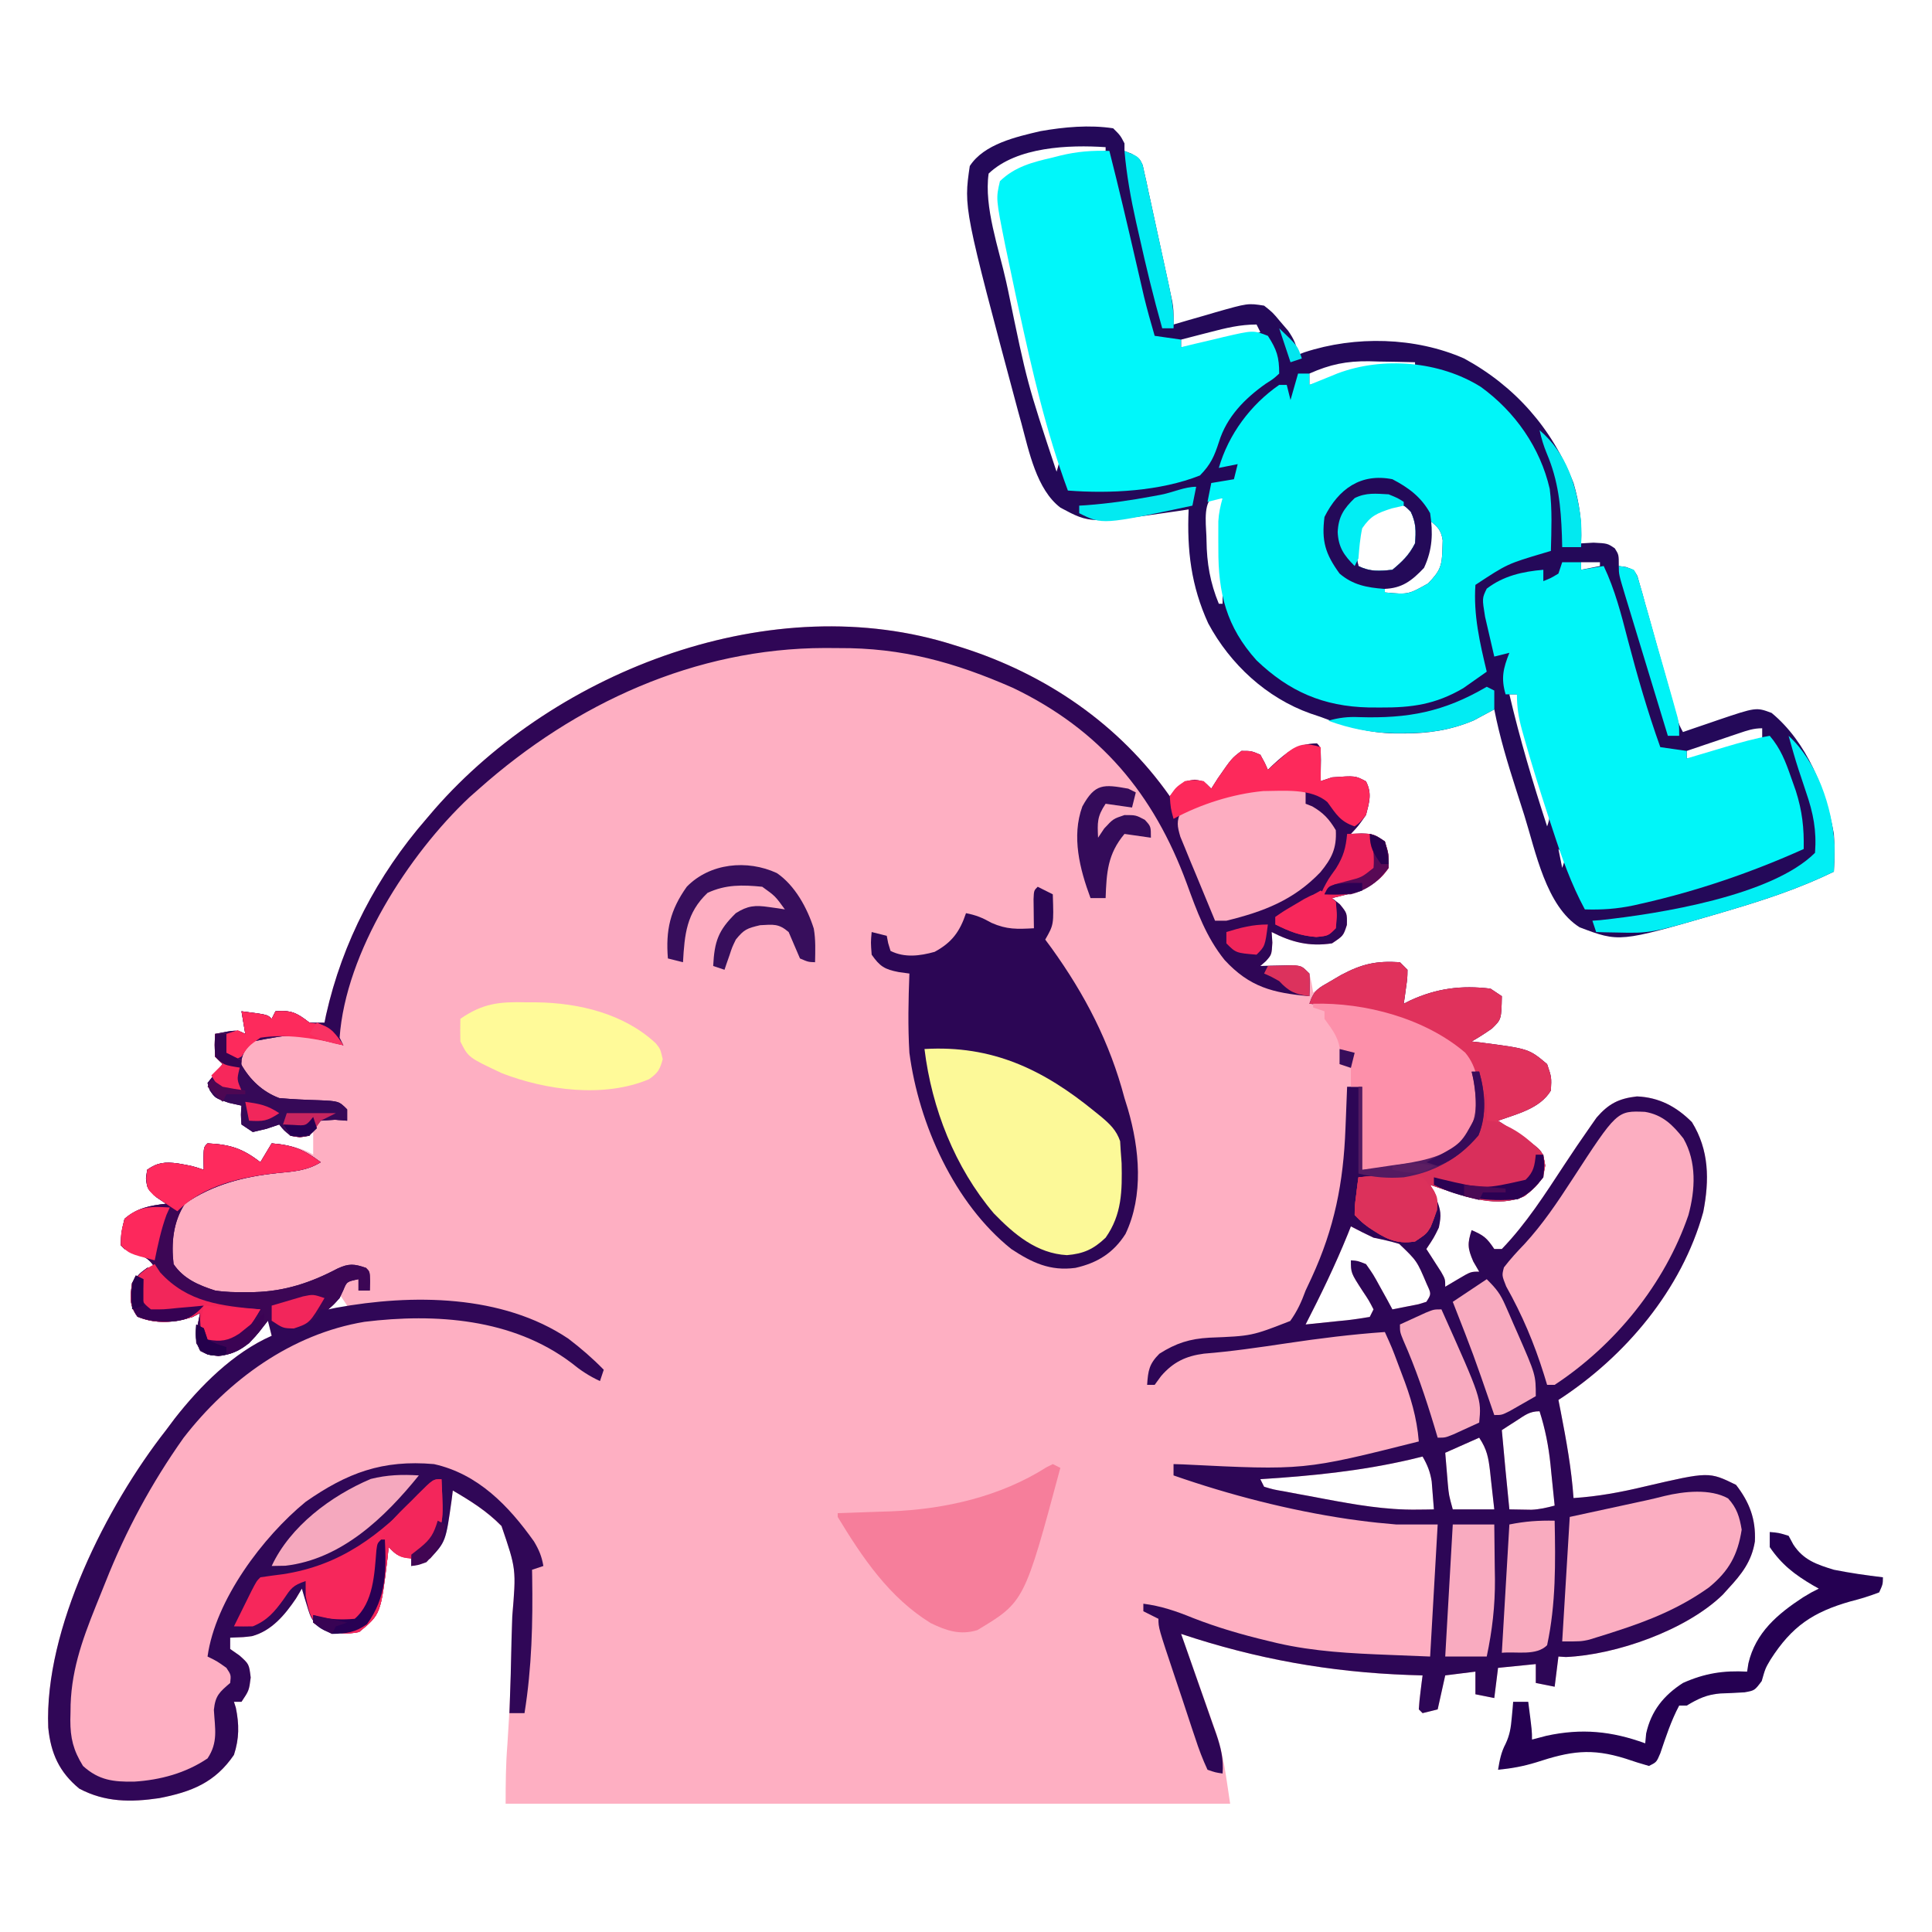 <?xml version="1.0" encoding="UTF-8"?>
<svg version="1.1" xmlns="http://www.w3.org/2000/svg" width="512" height="512">
<path d="M0 0 C0.672 0.209 1.345 0.418 2.038 0.633 C24.143 7.681 43.592 20.904 57 40 C57.835 39.01 57.835 39.01 58.688 38 C61 36 61 36 63.625 35.625 C66 36 66 36 68 38 C68.578 37.093 69.155 36.185 69.75 35.25 C73.412 29.961 73.412 29.961 76 28 C78.625 28 78.625 28 81 29 C82.148 31.062 82.148 31.062 83 33 C83.436 32.578 83.871 32.157 84.32 31.723 C88.072 28.271 90.669 26.127 96 26 C97 27 97 27 97.062 30.438 C97.042 31.613 97.021 32.789 97 34 C97 34.66 97 35.32 97 36 C98.485 35.505 98.485 35.505 100 35 C106.17 34.559 106.17 34.559 109 36.062 C110.658 39.275 109.883 41.585 109 45 C106.938 47.938 106.938 47.938 105 50 C105.928 49.959 106.856 49.917 107.812 49.875 C111 50 111 50 114 52 C115 55.312 115 55.312 115 59 C111.393 64.473 106.052 65.555 100 67 C100.681 67.536 101.361 68.073 102.062 68.625 C104 71 104 71 103.938 74.125 C103 77 103 77 100 79 C93.978 79.899 89.343 78.728 84 76 C84.093 77.392 84.093 77.392 84.188 78.812 C84 82 84 82 82.488 83.699 C81.997 84.128 81.506 84.558 81 85 C81.771 84.977 82.542 84.954 83.336 84.93 C84.84 84.903 84.84 84.903 86.375 84.875 C87.373 84.852 88.37 84.829 89.398 84.805 C92 85 92 85 94 87 C94.625 89.625 94.625 89.625 95 92 C95.996 91.385 95.996 91.385 97.012 90.758 C97.895 90.219 98.778 89.68 99.688 89.125 C100.558 88.591 101.428 88.058 102.324 87.508 C107.865 84.385 111.714 83.588 118 84 C118.66 84.66 119.32 85.32 120 86 C119.977 88.164 119.977 88.164 119.625 90.625 C119.514 91.442 119.403 92.26 119.289 93.102 C119.194 93.728 119.098 94.355 119 95 C119.571 94.711 120.142 94.422 120.73 94.125 C127.776 90.899 134.286 90.07 142 91 C142.99 91.66 143.98 92.32 145 93 C144.879 99.146 144.879 99.146 142.375 101.578 C140.622 102.808 138.863 103.945 137 105 C137.857 105.098 138.714 105.196 139.598 105.297 C152.174 106.942 152.174 106.942 157 111 C158.188 114.5 158.188 114.5 158 118 C155.115 122.808 149.042 124.191 144 126 C144.615 126.398 145.23 126.797 145.863 127.207 C146.672 127.737 147.48 128.267 148.312 128.812 C149.113 129.335 149.914 129.857 150.738 130.395 C155.827 134.007 155.827 134.007 156.5 137.875 C155.834 142.04 154.256 143.41 151 146 C143.948 149.161 135.84 146.345 129 144 C128.01 143.67 127.02 143.34 126 143 C126.804 144.794 126.804 144.794 127.625 146.625 C128.832 149.827 129.035 150.831 128.312 154.312 C127 157 127 157 125 160 C125.361 160.554 125.722 161.109 126.094 161.68 C126.558 162.404 127.022 163.129 127.5 163.875 C127.964 164.594 128.428 165.314 128.906 166.055 C130 168 130 168 130 170 C131.114 169.34 132.227 168.68 133.375 168 C136.75 166 136.75 166 139 166 C138.227 164.67 138.227 164.67 137.438 163.312 C135.913 159.8 135.851 158.553 137 155 C140.161 156.37 140.993 156.989 143 160 C143.66 160 144.32 160 145 160 C151.464 153.3 156.489 145.42 161.578 137.672 C163.775 134.33 166.011 131.021 168.312 127.75 C168.907 126.899 169.501 126.048 170.113 125.172 C173.314 121.488 175.977 120.117 180.812 119.562 C186.695 119.807 191.262 122.262 195.375 126.375 C199.969 133.796 200.02 141.754 198.383 150.176 C192.707 170.745 177.706 188.528 160 200 C160.307 201.558 160.307 201.558 160.621 203.148 C162.097 210.748 163.461 218.264 164 226 C170.504 225.58 176.558 224.448 182.875 222.938 C199.886 218.985 199.886 218.985 207.062 222.5 C210.648 227.127 212.338 231.599 212.062 237.5 C211.22 242.763 208.564 246.167 205 250 C204.529 250.523 204.059 251.047 203.574 251.586 C193.929 261.007 175.275 267.562 161.977 268.129 C160.998 268.065 160.998 268.065 160 268 C159.67 270.64 159.34 273.28 159 276 C157.35 275.67 155.7 275.34 154 275 C154 273.35 154 271.7 154 270 C150.7 270.33 147.4 270.66 144 271 C143.67 273.64 143.34 276.28 143 279 C141.35 278.67 139.7 278.34 138 278 C138 276.02 138 274.04 138 272 C135.36 272.33 132.72 272.66 130 273 C129.34 275.97 128.68 278.94 128 282 C126.68 282.33 125.36 282.66 124 283 C123.67 282.67 123.34 282.34 123 282 C123.089 280.475 123.245 278.953 123.438 277.438 C123.539 276.611 123.641 275.785 123.746 274.934 C123.83 274.296 123.914 273.657 124 273 C122.788 272.963 121.577 272.925 120.328 272.887 C99.337 272.119 79.945 268.648 60 262 C60.484 263.352 60.484 263.352 60.978 264.731 C62.194 268.136 63.394 271.546 64.59 274.958 C65.106 276.422 65.625 277.886 66.149 279.347 C66.91 281.471 67.655 283.6 68.398 285.73 C68.629 286.363 68.859 286.996 69.096 287.648 C71.342 294.177 71.899 299.843 73 307 C9.64 307 -53.72 307 -119 307 C-119 301.653 -118.967 296.666 -118.543 291.395 C-117.88 281.857 -117.527 272.324 -117.375 262.764 C-117.333 260.704 -117.272 258.643 -117.191 256.584 C-116.212 244.494 -116.212 244.494 -120.099 233.463 C-123.973 229.497 -128.231 226.778 -133 224 C-133.098 224.797 -133.196 225.593 -133.297 226.414 C-134.862 237.508 -134.862 237.508 -139 242 C-141.75 243.375 -141.75 243.375 -144 244 C-144 243.34 -144 242.68 -144 242 C-144.619 241.876 -145.238 241.752 -145.875 241.625 C-148 241 -148 241 -150 239 C-150.098 239.929 -150.196 240.859 -150.297 241.816 C-152.107 256.778 -152.107 256.778 -157.812 261.5 C-161.087 262.248 -163.746 261.71 -167 261 C-170.357 258.762 -170.58 258.067 -171.688 254.375 C-171.939 253.558 -172.19 252.74 -172.449 251.898 C-172.631 251.272 -172.813 250.645 -173 250 C-173.516 250.866 -174.031 251.732 -174.562 252.625 C-177.497 256.959 -181.018 261.201 -186.23 262.598 C-188.438 262.875 -188.438 262.875 -192 263 C-192 263.99 -192 264.98 -192 266 C-191.175 266.577 -190.35 267.155 -189.5 267.75 C-187 270 -187 270 -186.562 273.562 C-187 277 -187 277 -189 280 C-189.66 280 -190.32 280 -191 280 C-190.752 280.773 -190.752 280.773 -190.5 281.562 C-189.59 285.999 -189.589 289.741 -191 294.062 C-196.003 301.411 -202.264 303.872 -210.824 305.531 C-218.307 306.636 -225.158 306.64 -232 303 C-237.296 298.621 -239.538 293.666 -240.215 286.828 C-241.284 260.66 -224.708 228.035 -209 208 C-207.867 206.486 -207.867 206.486 -206.711 204.941 C-199.972 196.326 -191.178 187.462 -181 183 C-181.33 181.68 -181.66 180.36 -182 179 C-183.083 180.392 -183.083 180.392 -184.188 181.812 C-187.385 185.612 -190.065 187.768 -195.125 188.375 C-198 188 -198 188 -199.938 187 C-201.713 183.658 -200.659 180.652 -200 177 C-200.639 177.33 -201.279 177.66 -201.938 178 C-206.843 179.602 -211.74 179.937 -216.562 177.938 C-218.82 174.895 -218.515 172.669 -218 169 C-216.125 166.562 -216.125 166.562 -214 165 C-213.34 165 -212.68 165 -212 165 C-213.616 161.767 -216.77 161.327 -220 160 C-220.33 159.67 -220.66 159.34 -221 159 C-220.875 155.625 -220.875 155.625 -220 152 C-216.639 149.119 -213.333 148.504 -209 148 C-209.825 147.443 -210.65 146.886 -211.5 146.312 C-214 144 -214 144 -214.312 141.25 C-214.209 140.507 -214.106 139.765 -214 139 C-211.207 137.022 -209.222 136.913 -205.938 137.312 C-202 138 -202 138 -199 139 C-199.021 138.031 -199.041 137.061 -199.062 136.062 C-199 133 -199 133 -198 132 C-192.003 132.305 -188.732 133.333 -184 137 C-182.515 134.525 -182.515 134.525 -181 132 C-176.944 132.468 -173.534 132.88 -170 135 C-170 133.02 -170 131.04 -170 129 C-170.33 129.33 -170.66 129.66 -171 130 C-173.375 130.25 -173.375 130.25 -176 130 C-177.812 128.5 -177.812 128.5 -179 127 C-180.093 127.371 -181.186 127.743 -182.312 128.125 C-184.138 128.558 -184.138 128.558 -186 129 C-186.99 128.34 -187.98 127.68 -189 127 C-189.188 124.375 -189.188 124.375 -189 122 C-190.671 121.629 -190.671 121.629 -192.375 121.25 C-196 120 -196 120 -197.438 117.875 C-197.716 116.947 -197.716 116.947 -198 116 C-196.68 114.35 -195.36 112.7 -194 111 C-194.99 110.01 -194.99 110.01 -196 109 C-196.125 105.875 -196.125 105.875 -196 103 C-190.25 101.875 -190.25 101.875 -188 103 C-188.33 101.02 -188.66 99.04 -189 97 C-182.125 97.875 -182.125 97.875 -181 99 C-180.67 98.34 -180.34 97.68 -180 97 C-175.776 96.648 -174.278 97.462 -171 100 C-169.68 100 -168.36 100 -167 100 C-166.865 99.331 -166.729 98.662 -166.59 97.973 C-162.244 78.585 -153.008 60.967 -140 46 C-139.291 45.17 -138.582 44.34 -137.852 43.484 C-105.483 6.459 -48.17 -15.449 0 0 Z M105 154 C104.72 154.704 104.441 155.408 104.152 156.133 C100.832 164.311 97.027 172.155 93 180 C95.814 179.719 98.626 179.426 101.438 179.125 C102.24 179.046 103.042 178.968 103.869 178.887 C105.922 178.662 107.963 178.338 110 178 C110.33 177.34 110.66 176.68 111 176 C109.77 173.618 109.77 173.618 108.062 171.062 C105 166.326 105 166.326 105 163 C106.766 163.121 106.766 163.121 109 164 C110.922 166.723 110.922 166.723 112.75 170.062 C113.364 171.167 113.977 172.272 114.609 173.41 C115.068 174.265 115.527 175.119 116 176 C117.481 175.719 118.96 175.425 120.438 175.125 C121.673 174.881 121.673 174.881 122.934 174.633 C123.616 174.424 124.297 174.215 125 174 C126.33 171.928 126.33 171.928 125.102 169.285 C122.496 163.128 122.496 163.128 117.805 158.648 C115.548 157.952 113.313 157.47 111 157 C108.979 156.043 106.969 155.06 105 154 Z M-163 172 C-164.32 173.32 -165.64 174.64 -167 176 C-166.01 176.33 -165.02 176.66 -164 177 C-163.01 176.34 -162.02 175.68 -161 175 C-161.66 174.01 -162.32 173.02 -163 172 Z M148.875 205.5 C148.151 205.964 147.426 206.428 146.68 206.906 C146.125 207.267 145.571 207.628 145 208 C145.626 215.004 146.287 222.004 147 229 C148.856 229.031 148.856 229.031 150.75 229.062 C151.794 229.08 151.794 229.08 152.859 229.098 C155.036 228.998 156.9 228.556 159 228 C158.716 225.145 158.423 222.291 158.125 219.438 C158.046 218.638 157.968 217.838 157.887 217.014 C157.369 212.132 156.495 207.678 155 203 C152.324 203 151.11 204.058 148.875 205.5 Z M139 210 C136.03 211.32 133.06 212.64 130 214 C130.142 215.75 130.289 217.5 130.438 219.25 C130.519 220.225 130.6 221.199 130.684 222.203 C130.963 225.228 130.963 225.228 132 229 C135.63 229 139.26 229 143 229 C142.718 226.394 142.425 223.791 142.125 221.188 C142.046 220.45 141.968 219.712 141.887 218.951 C141.455 215.285 141.08 213.12 139 210 Z M124 215 C122.907 215.266 121.814 215.531 120.688 215.805 C107.528 218.857 94.467 220.149 81 221 C81.33 221.66 81.66 222.32 82 223 C84.463 223.739 84.463 223.739 87.469 224.254 C88.598 224.469 89.727 224.683 90.891 224.904 C92.082 225.122 93.273 225.339 94.5 225.562 C95.66 225.784 96.82 226.005 98.016 226.232 C106.169 227.759 114.243 229.18 122.562 229.062 C123.409 229.053 124.256 229.044 125.129 229.035 C125.746 229.024 126.364 229.012 127 229 C126.885 227.416 126.758 225.833 126.625 224.25 C126.521 222.927 126.521 222.927 126.414 221.578 C126.001 219.009 125.288 217.242 124 215 Z " fill="#FEAFC2" transform="translate(253,171)"/>
<path d="M0 0 C1.91 1.898 1.91 1.898 3 4 C3 4.66 3 5.32 3 6 C3.634 6.251 4.267 6.502 4.92 6.76 C7 8 7 8 7.823 9.732 C7.974 10.426 8.125 11.12 8.28 11.835 C8.55 13.017 8.55 13.017 8.825 14.223 C9.002 15.075 9.178 15.927 9.359 16.805 C9.553 17.68 9.748 18.556 9.948 19.458 C10.355 21.31 10.755 23.165 11.147 25.021 C11.747 27.86 12.369 30.694 12.996 33.527 C13.389 35.328 13.781 37.129 14.172 38.93 C14.356 39.778 14.541 40.626 14.73 41.499 C14.898 42.294 15.065 43.088 15.237 43.906 C15.385 44.601 15.533 45.297 15.685 46.014 C16 48 16 48 16 52 C17.845 51.459 17.845 51.459 19.727 50.906 C21.359 50.437 22.992 49.968 24.625 49.5 C25.433 49.262 26.241 49.023 27.074 48.777 C35.697 46.324 35.697 46.324 40 47 C42.301 48.828 42.301 48.828 44.312 51.25 C44.989 52.039 45.666 52.828 46.363 53.641 C47.905 55.862 48.582 57.36 49 60 C49.574 59.783 50.147 59.567 50.738 59.344 C64.144 54.95 80.063 55.303 93 61 C106.497 68.338 116.444 79.624 122 94 C123.549 99.322 124.292 104.444 124 110 C125.093 109.938 126.186 109.876 127.312 109.812 C131 110 131 110 132.938 111.312 C134 113 134 113 134 116 C134.628 116.086 135.256 116.171 135.904 116.26 C138 117 138 117 138.93 118.663 C139.232 119.743 139.232 119.743 139.54 120.845 C139.777 121.66 140.013 122.474 140.257 123.313 C140.496 124.198 140.735 125.084 140.98 125.996 C141.239 126.9 141.497 127.804 141.763 128.735 C142.587 131.632 143.388 134.534 144.188 137.438 C145.003 140.336 145.823 143.233 146.644 146.129 C147.153 147.934 147.659 149.74 148.16 151.548 C148.387 152.365 148.614 153.183 148.848 154.025 C149.047 154.746 149.246 155.467 149.451 156.21 C149.97 158.077 149.97 158.077 151 160 C152.013 159.651 153.026 159.301 154.07 158.941 C155.422 158.482 156.773 158.022 158.125 157.562 C159.123 157.217 159.123 157.217 160.141 156.865 C170.393 153.397 170.393 153.397 174.5 154.938 C183.87 162.668 188.885 175.285 191 187 C191.207 190.354 191.196 193.647 191 197 C182.031 201.377 172.81 204.421 163.25 207.25 C162.102 207.591 160.955 207.932 159.772 208.283 C134.15 215.727 134.15 215.727 123.625 211.75 C114.705 206.155 111.967 191.639 108.958 182.063 C108.247 179.802 107.521 177.546 106.793 175.291 C104.539 168.255 102.415 161.262 101 154 C99.177 154.977 97.354 155.953 95.531 156.93 C89.39 159.526 83.413 160.39 76.812 160.375 C76.076 160.373 75.34 160.372 74.582 160.37 C67.586 160.216 61.518 158.515 55 156 C53.66 155.549 53.66 155.549 52.293 155.09 C40.655 150.96 31.013 142.039 25.188 131.188 C20.653 121.262 19.528 111.835 20 101 C18.585 101.217 18.585 101.217 17.141 101.438 C-6.04 104.789 -6.04 104.789 -13.958 100.541 C-20.296 95.758 -22.331 85.519 -24.312 78.188 C-24.6 77.146 -24.887 76.104 -25.182 75.031 C-39.627 21.115 -39.627 21.115 -38 10 C-34.222 4.161 -25.685 2.258 -19.25 0.75 C-12.987 -0.345 -6.297 -0.966 0 0 Z M-33 12 C-34.271 20.839 -30.289 31.89 -28.375 40.562 C-28.111 41.775 -28.111 41.775 -27.841 43.012 C-22.816 67.426 -22.816 67.426 -15 91 C-13.863 87.59 -14.148 86.737 -15.152 83.391 C-15.431 82.427 -15.709 81.463 -15.996 80.47 C-16.307 79.408 -16.617 78.345 -16.938 77.25 C-20.262 65.407 -22.948 53.481 -25.438 41.438 C-25.616 40.589 -25.795 39.74 -25.979 38.866 C-26.495 36.411 -26.998 33.954 -27.496 31.496 C-27.649 30.772 -27.802 30.048 -27.959 29.302 C-28.982 24.129 -29.125 19.272 -29 14 C-23.057 10.726 -17.648 8.996 -11 7.75 C-10.13 7.577 -9.26 7.405 -8.363 7.227 C-6.244 6.807 -4.122 6.402 -2 6 C-2 5.67 -2 5.34 -2 5 C-11.698 4.35 -25.529 4.868 -33 12 Z M25.75 54 C24.632 54.286 24.632 54.286 23.492 54.578 C21.66 55.048 19.83 55.523 18 56 C18 56.66 18 57.32 18 58 C25.307 57.54 31.998 56.117 39 54 C38.67 53.34 38.34 52.68 38 52 C33.661 52 29.908 52.913 25.75 54 Z M52 65 C52 65.99 52 66.98 52 68 C52.675 67.795 53.351 67.59 54.047 67.379 C55.385 66.975 55.385 66.975 56.75 66.562 C58.073 66.162 58.073 66.162 59.422 65.754 C60.273 65.505 61.123 65.256 62 65 C62.619 64.814 63.237 64.629 63.875 64.438 C66.984 63.797 70.085 63.643 73.25 63.438 C74.513 63.354 75.777 63.27 77.078 63.184 C78.042 63.123 79.007 63.062 80 63 C80 62.67 80 62.34 80 62 C76.834 61.912 73.667 61.859 70.5 61.812 C69.17 61.775 69.17 61.775 67.812 61.736 C61.817 61.67 57.485 62.559 52 65 Z M-14 91 C-13 93 -13 93 -13 93 Z M26 98 C23.735 100.265 24.754 106.102 24.74 109.265 C24.805 115.229 25.711 120.454 28 126 C28.33 126 28.66 126 29 126 C29 116.76 29 107.52 29 98 C28.01 98 27.02 98 26 98 Z M64.625 106.875 C63.671 110.12 64.264 112.748 65 116 C68.139 117.569 70.539 117.352 74 117 C76.63 114.827 78.473 113.053 80 110 C80.284 106.738 80.286 104.604 78.875 101.625 C77.037 99.76 77.037 99.76 74.125 99.438 C69.348 100.297 67.398 103.093 64.625 106.875 Z M84 104 C83.963 104.592 83.925 105.183 83.887 105.793 C83.169 114.422 83.169 114.422 80 118 C77.419 119.551 74.769 120.823 72 122 C72 122.33 72 122.66 72 123 C78.205 123.569 78.205 123.569 83.438 120.625 C86.608 117.377 87.163 115.96 87.25 111.562 C87.276 110.78 87.302 109.998 87.328 109.191 C86.928 106.521 86.053 105.68 84 104 Z M124 115 C124 115.66 124 116.32 124 117 C125.65 116.67 127.3 116.34 129 116 C129 115.67 129 115.34 129 115 C127.35 115 125.7 115 124 115 Z M29 126 C30 128 30 128 30 128 Z M105 150 C107.781 161.859 111.224 173.422 115 185 C116.415 181.198 115.554 178.647 114.383 174.844 C114.023 173.657 113.664 172.469 113.293 171.246 C112.908 170.01 112.522 168.774 112.125 167.5 C111.377 165.052 110.63 162.604 109.883 160.156 C109.547 159.072 109.21 157.987 108.864 156.869 C108.177 154.588 107.549 152.318 107 150 C106.34 150 105.68 150 105 150 Z M165.867 160.312 C165.062 160.583 164.256 160.854 163.426 161.133 C162.584 161.419 161.742 161.705 160.875 162 C160.026 162.286 159.176 162.572 158.301 162.867 C156.2 163.575 154.099 164.286 152 165 C152 165.66 152 166.32 152 167 C159.087 166.455 165.328 164.391 172 162 C172 161.01 172 160.02 172 159 C169.681 159 168.065 159.57 165.867 160.312 Z M116 185 C117 188 117 188 117 188 Z M117 188 C118 191 118 191 118 191 Z M118 191 C118.33 192.65 118.66 194.3 119 196 C119.33 195.01 119.66 194.02 120 193 C119.34 192.34 118.68 191.68 118 191 Z M120 196 C121 199 121 199 121 199 Z M121 199 C122 201 122 201 122 201 Z " fill="#240959" transform="translate(295,34)"/>
<path d="M0 0 C0.99 0.99 0.99 0.99 2 2 C1.977 4.164 1.977 4.164 1.625 6.625 C1.514 7.442 1.403 8.26 1.289 9.102 C1.194 9.728 1.098 10.355 1 11 C1.571 10.711 2.142 10.422 2.73 10.125 C9.776 6.899 16.286 6.07 24 7 C24.99 7.66 25.98 8.32 27 9 C26.879 15.146 26.879 15.146 24.375 17.578 C22.622 18.808 20.863 19.945 19 21 C20.286 21.147 20.286 21.147 21.598 21.297 C34.174 22.942 34.174 22.942 39 27 C40.188 30.5 40.188 30.5 40 34 C37.115 38.808 31.042 40.191 26 42 C26.615 42.398 27.23 42.797 27.863 43.207 C28.672 43.737 29.48 44.267 30.312 44.812 C31.113 45.335 31.914 45.857 32.738 46.395 C37.827 50.007 37.827 50.007 38.5 53.875 C37.834 58.04 36.256 59.41 33 62 C25.948 65.161 17.84 62.345 11 60 C9.515 59.505 9.515 59.505 8 59 C8.536 60.196 9.072 61.392 9.625 62.625 C10.832 65.827 11.035 66.831 10.312 70.312 C9 73 9 73 7 76 C7.361 76.554 7.722 77.109 8.094 77.68 C8.79 78.766 8.79 78.766 9.5 79.875 C10.196 80.954 10.196 80.954 10.906 82.055 C12 84 12 84 12 86 C13.671 85.01 13.671 85.01 15.375 84 C18.75 82 18.75 82 21 82 C20.227 80.67 20.227 80.67 19.438 79.312 C17.913 75.8 17.851 74.553 19 71 C22.161 72.37 22.993 72.989 25 76 C25.66 76 26.32 76 27 76 C33.464 69.3 38.489 61.42 43.578 53.672 C45.775 50.33 48.011 47.021 50.312 43.75 C50.907 42.899 51.501 42.048 52.113 41.172 C55.314 37.488 57.977 36.117 62.812 35.562 C68.695 35.807 73.262 38.262 77.375 42.375 C81.969 49.796 82.02 57.754 80.383 66.176 C74.707 86.745 59.706 104.528 42 116 C42.205 117.039 42.41 118.078 42.621 119.148 C44.097 126.748 45.461 134.264 46 142 C52.504 141.58 58.558 140.448 64.875 138.938 C81.886 134.985 81.886 134.985 89.062 138.5 C92.648 143.127 94.338 147.599 94.062 153.5 C93.22 158.763 90.564 162.167 87 166 C86.529 166.523 86.059 167.047 85.574 167.586 C75.929 177.007 57.275 183.562 43.977 184.129 C43.324 184.086 42.672 184.044 42 184 C41.505 187.96 41.505 187.96 41 192 C39.35 191.67 37.7 191.34 36 191 C36 189.35 36 187.7 36 186 C32.7 186.33 29.4 186.66 26 187 C25.505 190.96 25.505 190.96 25 195 C23.35 194.67 21.7 194.34 20 194 C20 192.02 20 190.04 20 188 C17.36 188.33 14.72 188.66 12 189 C11.34 191.97 10.68 194.94 10 198 C8.68 198.33 7.36 198.66 6 199 C5.67 198.67 5.34 198.34 5 198 C5.089 196.475 5.245 194.953 5.438 193.438 C5.539 192.611 5.641 191.785 5.746 190.934 C5.872 189.976 5.872 189.976 6 189 C4.788 188.963 3.577 188.925 2.328 188.887 C-18.663 188.119 -38.055 184.648 -58 178 C-57.667 178.943 -57.334 179.886 -56.99 180.858 C-55.752 184.368 -54.525 187.882 -53.3 191.397 C-52.77 192.916 -52.236 194.434 -51.7 195.951 C-50.928 198.135 -50.166 200.323 -49.406 202.512 C-49.166 203.186 -48.925 203.86 -48.677 204.555 C-47.44 208.151 -46.718 211.192 -47 215 C-48.897 214.723 -48.897 214.723 -51 214 C-52.293 211.197 -53.294 208.582 -54.234 205.66 C-54.659 204.404 -54.659 204.404 -55.092 203.123 C-55.993 200.441 -56.871 197.752 -57.75 195.062 C-58.357 193.253 -58.965 191.444 -59.574 189.635 C-64 176.403 -64 176.403 -64 174 C-65.32 173.34 -66.64 172.68 -68 172 C-68 171.34 -68 170.68 -68 170 C-63.319 170.6 -59.274 171.977 -54.938 173.75 C-48.444 176.291 -41.907 178.196 -35.125 179.812 C-34.27 180.019 -33.416 180.226 -32.535 180.438 C-22.723 182.694 -12.908 183.173 -2.875 183.562 C2.508 183.779 2.508 183.779 8 184 C8.66 172.45 9.32 160.9 10 149 C6.37 149 2.74 149 -1 149 C-4.347 148.72 -7.617 148.392 -10.938 147.938 C-11.856 147.812 -12.774 147.687 -13.719 147.559 C-29.388 145.231 -45.045 141.213 -60 136 C-60 135.01 -60 134.02 -60 133 C-58.736 133.039 -58.736 133.039 -57.447 133.079 C-25.471 134.666 -25.471 134.666 5 127 C4.464 120.557 2.825 115.138 0.5 109.125 C0.179 108.272 -0.142 107.418 -0.473 106.539 C-2.091 102.207 -2.091 102.207 -4 98 C-12.777 98.612 -21.426 99.699 -30.125 101 C-37.382 102.078 -44.606 103.148 -51.922 103.729 C-56.725 104.355 -60.104 105.959 -63.312 109.688 C-63.869 110.451 -64.426 111.214 -65 112 C-65.66 112 -66.32 112 -67 112 C-66.742 108.219 -66.476 106.476 -63.75 103.75 C-59.362 100.958 -55.691 99.786 -50.508 99.5 C-39.275 99.055 -39.275 99.055 -29.078 95.074 C-27.201 92.444 -26.11 90.034 -25 87 C-24.471 85.872 -23.943 84.744 -23.398 83.582 C-17.344 70.425 -14.983 58.456 -14.438 44.062 C-14.373 42.464 -14.373 42.464 -14.307 40.834 C-14.201 38.223 -14.099 35.611 -14 33 C-12.68 33 -11.36 33 -10 33 C-10 40.26 -10 47.52 -10 55 C-7.195 54.587 -4.39 54.175 -1.5 53.75 C-0.633 53.63 0.234 53.51 1.127 53.386 C6.966 52.467 13.306 51.041 17.379 46.443 C20.551 41.476 20.559 37.398 19.633 31.77 C18.483 27.068 16.928 24.48 12.938 21.688 C1.571 15.062 -10.967 12.104 -24 11 C-22.753 7.258 -21.599 6.874 -18.25 4.938 C-17.389 4.431 -16.528 3.924 -15.641 3.402 C-10.064 0.441 -6.261 -0.411 0 0 Z M-13 70 C-13.28 70.704 -13.559 71.408 -13.848 72.133 C-17.168 80.311 -20.973 88.155 -25 96 C-22.186 95.719 -19.374 95.426 -16.562 95.125 C-15.76 95.046 -14.958 94.968 -14.131 94.887 C-12.078 94.662 -10.037 94.338 -8 94 C-7.67 93.34 -7.34 92.68 -7 92 C-8.23 89.618 -8.23 89.618 -9.938 87.062 C-13 82.326 -13 82.326 -13 79 C-11.234 79.121 -11.234 79.121 -9 80 C-7.078 82.723 -7.078 82.723 -5.25 86.062 C-4.636 87.167 -4.023 88.272 -3.391 89.41 C-2.932 90.265 -2.473 91.119 -2 92 C-0.519 91.719 0.96 91.425 2.438 91.125 C3.673 90.881 3.673 90.881 4.934 90.633 C5.616 90.424 6.297 90.215 7 90 C8.33 87.928 8.33 87.928 7.102 85.285 C4.496 79.128 4.496 79.128 -0.195 74.648 C-2.452 73.952 -4.687 73.47 -7 73 C-9.021 72.043 -11.031 71.06 -13 70 Z M30.875 121.5 C30.151 121.964 29.426 122.428 28.68 122.906 C28.125 123.267 27.571 123.628 27 124 C27.626 131.004 28.287 138.004 29 145 C30.856 145.031 30.856 145.031 32.75 145.062 C33.794 145.08 33.794 145.08 34.859 145.098 C37.036 144.998 38.9 144.556 41 144 C40.716 141.145 40.423 138.291 40.125 135.438 C40.046 134.638 39.968 133.838 39.887 133.014 C39.369 128.132 38.495 123.678 37 119 C34.324 119 33.11 120.058 30.875 121.5 Z M21 126 C18.03 127.32 15.06 128.64 12 130 C12.142 131.75 12.289 133.5 12.438 135.25 C12.519 136.225 12.6 137.199 12.684 138.203 C12.963 141.228 12.963 141.228 14 145 C17.63 145 21.26 145 25 145 C24.718 142.394 24.425 139.791 24.125 137.188 C24.046 136.45 23.968 135.712 23.887 134.951 C23.455 131.285 23.08 129.12 21 126 Z M6 131 C4.907 131.266 3.814 131.531 2.688 131.805 C-10.472 134.857 -23.533 136.149 -37 137 C-36.67 137.66 -36.34 138.32 -36 139 C-33.537 139.739 -33.537 139.739 -30.531 140.254 C-29.402 140.469 -28.273 140.683 -27.109 140.904 C-25.918 141.122 -24.727 141.339 -23.5 141.562 C-22.34 141.784 -21.18 142.005 -19.984 142.232 C-11.831 143.759 -3.757 145.18 4.562 145.062 C5.409 145.053 6.256 145.044 7.129 145.035 C7.746 145.024 8.364 145.012 9 145 C8.885 143.416 8.758 141.833 8.625 140.25 C8.521 138.927 8.521 138.927 8.414 137.578 C8.001 135.009 7.288 133.242 6 131 Z " fill="#2D0656" transform="translate(371,255)"/>
<path d="M0 0 C9.026 6.53 15.737 16.082 18.242 27.027 C18.925 32.47 18.685 37.984 18.547 43.457 C18.013 43.616 17.48 43.774 16.93 43.938 C7.017 46.881 7.017 46.881 -1.453 52.457 C-1.995 60.45 -0.305 67.707 1.547 75.457 C0.221 76.405 -1.114 77.34 -2.453 78.27 C-3.196 78.792 -3.938 79.314 -4.703 79.852 C-12.057 84.145 -18.313 85.011 -26.703 84.957 C-27.723 84.951 -28.743 84.946 -29.793 84.94 C-41.736 84.657 -50.801 80.748 -59.453 72.457 C-67.486 63.526 -69.632 54.66 -69.578 42.895 C-69.582 42.044 -69.586 41.194 -69.59 40.318 C-69.588 39.086 -69.588 39.086 -69.586 37.828 C-69.585 37.085 -69.584 36.342 -69.583 35.576 C-69.451 33.424 -69.042 31.526 -68.453 29.457 C-70.433 29.952 -70.433 29.952 -72.453 30.457 C-72.123 28.807 -71.793 27.157 -71.453 25.457 C-69.473 25.127 -67.493 24.797 -65.453 24.457 C-65.123 23.137 -64.793 21.817 -64.453 20.457 C-66.103 20.787 -67.753 21.117 -69.453 21.457 C-66.899 12.608 -61.043 4.697 -53.453 -0.543 C-52.793 -0.543 -52.133 -0.543 -51.453 -0.543 C-51.123 0.777 -50.793 2.097 -50.453 3.457 C-49.793 1.147 -49.133 -1.163 -48.453 -3.543 C-47.463 -3.543 -46.473 -3.543 -45.453 -3.543 C-45.453 -2.553 -45.453 -1.563 -45.453 -0.543 C-44.778 -0.82 -44.102 -1.097 -43.406 -1.383 C-42.514 -1.745 -41.622 -2.107 -40.703 -2.48 C-39.821 -2.84 -38.94 -3.2 -38.031 -3.57 C-25.938 -8.133 -10.871 -6.837 0 0 Z M-32.828 38.332 C-33.782 41.577 -33.189 44.205 -32.453 47.457 C-29.314 49.026 -26.915 48.809 -23.453 48.457 C-20.823 46.284 -18.98 44.51 -17.453 41.457 C-17.17 38.195 -17.167 36.061 -18.578 33.082 C-20.416 31.217 -20.416 31.217 -23.328 30.895 C-28.105 31.754 -30.055 34.55 -32.828 38.332 Z M-13.453 35.457 C-13.491 36.049 -13.528 36.64 -13.566 37.25 C-14.284 45.879 -14.284 45.879 -17.453 49.457 C-20.034 51.008 -22.684 52.28 -25.453 53.457 C-25.453 53.787 -25.453 54.117 -25.453 54.457 C-19.248 55.026 -19.248 55.026 -14.016 52.082 C-10.845 48.835 -10.29 47.417 -10.203 43.02 C-10.177 42.237 -10.152 41.455 -10.125 40.648 C-10.525 37.978 -11.4 37.137 -13.453 35.457 Z " fill="#00F6F9" transform="translate(392.453,102.543)"/>
<path d="M0 0 C5.997 0.305 9.268 1.333 14 5 C14.99 3.35 15.98 1.7 17 0 C22.625 0.45 25.615 1.684 30 5 C26.341 7.265 22.62 7.49 18.438 7.875 C9.631 8.829 1.39 10.882 -6 16 C-9.131 20.819 -9.65 26.425 -9 32 C-6.361 35.906 -2.393 37.583 2 39 C4.743 39.426 7.415 39.476 10.188 39.438 C11.298 39.429 11.298 39.429 12.431 39.421 C20.478 39.201 27.339 36.93 34.438 33.188 C37.473 31.781 38.875 31.929 42 33 C43 34 43 34 43.062 36.562 C43.042 37.367 43.021 38.171 43 39 C42.01 39 41.02 39 40 39 C40 38.01 40 37.02 40 36 C36.912 36.647 36.912 36.647 36 38.875 C35.67 39.576 35.34 40.278 35 41 C34.022 42.022 33.025 43.025 32 44 C32.695 43.856 33.39 43.711 34.105 43.562 C54.199 39.895 78.118 39.991 95.637 51.773 C98.976 54.322 102.071 56.988 105 60 C104.67 60.99 104.34 61.98 104 63 C101.15 61.678 98.864 60.174 96.438 58.188 C80.864 46.429 60.428 44.985 41.611 47.293 C22.227 50.509 5.507 62.713 -6.352 78.039 C-14.873 90.074 -21.629 102.607 -27.048 116.289 C-27.885 118.399 -28.738 120.503 -29.594 122.605 C-33.368 131.986 -36.358 140.443 -36.312 150.625 C-36.329 151.349 -36.345 152.074 -36.361 152.82 C-36.366 157.609 -35.584 160.831 -33 165 C-28.791 168.814 -24.929 169.232 -19.465 169.152 C-12.538 168.724 -5.805 166.911 0 163 C2.851 158.723 1.965 155.14 1.68 150.129 C2.069 146.324 3.174 145.433 6 143 C6.239 140.871 6.239 140.871 5 139 C2.521 137.229 2.521 137.229 0 136 C2.077 121.025 14.653 104.285 26 95 C37.028 87.301 46.366 83.812 60 85 C71.686 87.597 79.806 96.05 86.504 105.484 C87.845 107.739 88.563 109.437 89 112 C88.01 112.33 87.02 112.66 86 113 C86.01 113.583 86.021 114.165 86.032 114.766 C86.222 127.037 85.947 138.867 84 151 C82.68 151 81.36 151 80 151 C80.033 150.169 80.033 150.169 80.067 149.321 C80.29 143.513 80.44 137.707 80.549 131.896 C80.599 129.733 80.667 127.57 80.754 125.408 C81.813 112.873 81.813 112.873 77.905 101.397 C74.034 97.446 69.752 94.777 65 92 C64.902 92.797 64.804 93.593 64.703 94.414 C63.138 105.508 63.138 105.508 59 110 C56.25 111.375 56.25 111.375 54 112 C54 111.34 54 110.68 54 110 C53.381 109.876 52.763 109.752 52.125 109.625 C50 109 50 109 48 107 C47.902 107.929 47.804 108.859 47.703 109.816 C45.893 124.778 45.893 124.778 40.188 129.5 C36.913 130.248 34.254 129.71 31 129 C27.643 126.762 27.42 126.067 26.312 122.375 C26.061 121.558 25.81 120.74 25.551 119.898 C25.369 119.272 25.187 118.645 25 118 C24.484 118.866 23.969 119.733 23.438 120.625 C20.503 124.959 16.982 129.201 11.77 130.598 C9.562 130.875 9.562 130.875 6 131 C6 131.99 6 132.98 6 134 C6.825 134.577 7.65 135.155 8.5 135.75 C11 138 11 138 11.438 141.562 C11 145 11 145 9 148 C8.34 148 7.68 148 7 148 C7.247 148.773 7.247 148.773 7.5 149.562 C8.41 153.999 8.411 157.741 7 162.062 C1.997 169.411 -4.264 171.872 -12.824 173.531 C-20.307 174.636 -27.158 174.64 -34 171 C-39.296 166.621 -41.538 161.666 -42.215 154.828 C-43.284 128.66 -26.708 96.035 -11 76 C-9.867 74.486 -9.867 74.486 -8.711 72.941 C-1.972 64.326 6.822 55.462 17 51 C16.505 49.02 16.505 49.02 16 47 C15.278 47.928 14.556 48.856 13.812 49.812 C10.615 53.612 7.935 55.768 2.875 56.375 C0 56 0 56 -1.938 55 C-3.713 51.658 -2.659 48.652 -2 45 C-2.959 45.495 -2.959 45.495 -3.938 46 C-8.843 47.602 -13.74 47.937 -18.562 45.938 C-20.82 42.895 -20.515 40.669 -20 37 C-18.125 34.562 -18.125 34.562 -16 33 C-15.34 33 -14.68 33 -14 33 C-15.616 29.767 -18.77 29.327 -22 28 C-22.33 27.67 -22.66 27.34 -23 27 C-22.875 23.625 -22.875 23.625 -22 20 C-18.639 17.119 -15.333 16.504 -11 16 C-11.825 15.443 -12.65 14.886 -13.5 14.312 C-16 12 -16 12 -16.312 9.25 C-16.209 8.508 -16.106 7.765 -16 7 C-13.207 5.022 -11.222 4.913 -7.938 5.312 C-4 6 -4 6 -1 7 C-1.021 6.031 -1.041 5.061 -1.062 4.062 C-1 1 -1 1 0 0 Z " fill="#300757" transform="translate(55,303)"/>
<path d="M0 0 C1.32 0.66 2.64 1.32 4 2 C4.268 10.036 4.268 10.036 2 14 C2.557 14.753 3.114 15.506 3.688 16.281 C12.553 28.621 19.109 41.245 23 56 C23.447 57.441 23.447 57.441 23.902 58.91 C26.987 69.473 28.13 81.82 23.266 92.012 C20.07 97.032 15.822 99.693 10 101 C3.291 101.903 -1.506 99.622 -7 96 C-22.091 83.922 -31.509 62.933 -34 44 C-34.424 37.004 -34.265 30 -34 23 C-34.941 22.87 -35.882 22.74 -36.852 22.605 C-40.596 21.885 -41.819 21.103 -44 18 C-44.25 14.75 -44.25 14.75 -44 12 C-42.68 12.33 -41.36 12.66 -40 13 C-39.876 13.639 -39.752 14.279 -39.625 14.938 C-39.419 15.618 -39.212 16.299 -39 17 C-35.276 18.862 -31.233 18.344 -27.312 17.25 C-22.743 14.78 -20.629 11.888 -19 7 C-16.377 7.504 -14.604 8.225 -12.25 9.562 C-8.151 11.376 -5.441 11.23 -1 11 C-1.012 10.29 -1.023 9.579 -1.035 8.848 C-1.044 7.929 -1.053 7.009 -1.062 6.062 C-1.074 5.146 -1.086 4.229 -1.098 3.285 C-1 1 -1 1 0 0 Z " fill="#2C0655" transform="translate(275,235)"/>
<path d="M0 0 C0.672 0.209 1.345 0.418 2.038 0.633 C24.143 7.681 43.592 20.904 57 40 C57.835 39.01 57.835 39.01 58.688 38 C61 36 61 36 63.625 35.625 C66 36 66 36 68 38 C68.578 37.093 69.155 36.185 69.75 35.25 C73.412 29.961 73.412 29.961 76 28 C78.625 28 78.625 28 81 29 C82.148 31.062 82.148 31.062 83 33 C83.436 32.578 83.871 32.157 84.32 31.723 C88.072 28.271 90.669 26.127 96 26 C97 27 97 27 97.062 30.438 C97.042 31.613 97.021 32.789 97 34 C97 34.66 97 35.32 97 36 C98.485 35.505 98.485 35.505 100 35 C106.17 34.559 106.17 34.559 109 36.062 C110.658 39.275 109.883 41.585 109 45 C106.938 47.938 106.938 47.938 105 50 C105.928 49.959 106.856 49.917 107.812 49.875 C111 50 111 50 114 52 C115 55.312 115 55.312 115 59 C111.393 64.473 106.052 65.555 100 67 C100.681 67.536 101.361 68.073 102.062 68.625 C104 71 104 71 103.938 74.125 C103 77 103 77 100 79 C93.978 79.899 89.343 78.728 84 76 C84.093 77.392 84.093 77.392 84.188 78.812 C84 82 84 82 82.488 83.699 C81.997 84.128 81.506 84.558 81 85 C81.771 84.977 82.542 84.954 83.336 84.93 C84.84 84.903 84.84 84.903 86.375 84.875 C87.373 84.852 88.37 84.829 89.398 84.805 C92 85 92 85 94 87 C94.125 90.125 94.125 90.125 94 93 C84.331 92.145 78.164 90.603 71.533 83.408 C66.604 77.292 64.176 70.443 61.5 63.125 C52.767 39.391 38.566 22.414 15.477 11.305 C0.023 4.516 -13.911 0.64 -30.812 0.75 C-31.994 0.742 -33.175 0.735 -34.393 0.727 C-68.836 0.802 -100.564 15.4 -126 38 C-126.86 38.758 -127.72 39.516 -128.605 40.297 C-144.777 55.524 -161.392 81.296 -163 104 C-162.67 104.66 -162.34 105.32 -162 106 C-162.583 105.856 -163.165 105.711 -163.766 105.562 C-174.977 102.865 -174.977 102.865 -185.906 104.98 C-187.895 106.775 -188.956 108.298 -189.125 111 C-186.789 115.152 -183.453 118.32 -179 120 C-175.545 120.311 -172.132 120.462 -168.668 120.566 C-163.201 120.799 -163.201 120.799 -161 123 C-161 123.99 -161 124.98 -161 126 C-162.093 125.918 -163.186 125.835 -164.312 125.75 C-165.529 125.832 -166.746 125.915 -168 126 C-169.637 127.96 -169.637 127.96 -171 130 C-173.5 130.438 -173.5 130.438 -176 130 C-177.812 128.5 -177.812 128.5 -179 127 C-180.093 127.371 -181.186 127.743 -182.312 128.125 C-184.138 128.558 -184.138 128.558 -186 129 C-186.99 128.34 -187.98 127.68 -189 127 C-189.188 124.375 -189.188 124.375 -189 122 C-190.671 121.629 -190.671 121.629 -192.375 121.25 C-196 120 -196 120 -197.438 117.875 C-197.623 117.256 -197.809 116.638 -198 116 C-196.68 114.35 -195.36 112.7 -194 111 C-194.66 110.34 -195.32 109.68 -196 109 C-196.125 105.875 -196.125 105.875 -196 103 C-190.25 101.875 -190.25 101.875 -188 103 C-188.495 100.03 -188.495 100.03 -189 97 C-182.125 97.875 -182.125 97.875 -181 99 C-180.67 98.34 -180.34 97.68 -180 97 C-175.776 96.648 -174.278 97.462 -171 100 C-169.68 100 -168.36 100 -167 100 C-166.865 99.331 -166.729 98.662 -166.59 97.973 C-162.244 78.585 -153.008 60.967 -140 46 C-139.291 45.17 -138.582 44.34 -137.852 43.484 C-105.483 6.459 -48.17 -15.449 0 0 Z " fill="#2F0656" transform="translate(253,171)"/>
<path d="M0 0 C1.65 0 3.3 0 5 0 C5 0.66 5 1.32 5 2 C6.98 1.67 8.96 1.34 11 1 C13.982 7.29 15.643 13.774 17.375 20.5 C19.908 30.14 22.639 39.615 26 49 C28.31 49.33 30.62 49.66 33 50 C33 50.66 33 51.32 33 52 C34.169 51.651 35.338 51.301 36.543 50.941 C38.091 50.482 39.639 50.022 41.188 49.562 C41.956 49.332 42.725 49.102 43.518 48.865 C47.325 47.738 51.082 46.683 55 46 C57.867 49.362 59.18 52.784 60.625 56.938 C61.05 58.143 61.476 59.348 61.914 60.59 C63.61 65.916 64.11 70.401 64 76 C50.249 82.178 35.832 87.118 21.125 90.438 C20.407 90.601 19.689 90.765 18.949 90.934 C14.522 91.871 10.492 92.147 6 92 C2.374 85.275 -0.067 78.377 -2.438 71.125 C-2.829 69.936 -3.221 68.748 -3.625 67.523 C-5.895 60.571 -8.084 53.603 -10.062 46.562 C-10.266 45.843 -10.47 45.123 -10.679 44.381 C-11.573 41.088 -12 38.448 -12 35 C-12.99 35 -13.98 35 -15 35 C-16.263 30.707 -15.63 28.122 -14 24 C-15.32 24.33 -16.64 24.66 -18 25 C-18.532 22.753 -19.05 20.502 -19.562 18.25 C-19.998 16.371 -19.998 16.371 -20.441 14.453 C-21.235 9.547 -21.235 9.547 -20 7 C-15.577 3.602 -10.446 2.454 -5 2 C-5 2.99 -5 3.98 -5 5 C-3 4.209 -3 4.209 -1 3 C-0.67 2.01 -0.34 1.02 0 0 Z " fill="#00F6F9" transform="translate(414,149)"/>
<path d="M0 0 C2.479 9.74 4.769 19.52 7.023 29.314 C7.474 31.268 7.926 33.222 8.379 35.176 C8.643 36.32 8.906 37.463 9.178 38.642 C10.031 42.127 10.993 45.557 12 49 C14.31 49.33 16.62 49.66 19 50 C19 50.66 19 51.32 19 52 C20.241 51.7 21.483 51.399 22.762 51.09 C24.404 50.705 26.045 50.321 27.688 49.938 C28.504 49.738 29.321 49.539 30.162 49.334 C38.152 47.49 38.152 47.49 42 49 C44.361 52.664 45 54.598 45 59 C43.496 60.387 43.496 60.387 41.438 61.688 C35.861 65.632 31.095 70.461 29.039 77.105 C27.796 80.942 26.846 83.097 24 86 C13.51 90.171 0.2 90.867 -11 90 C-16.788 74.354 -20.455 58.28 -24 42 C-24.394 40.193 -24.394 40.193 -24.796 38.35 C-25.525 34.965 -26.236 31.578 -26.938 28.188 C-27.149 27.187 -27.36 26.187 -27.578 25.156 C-30.09 12.627 -30.09 12.627 -29 8 C-25.026 4.156 -20.315 2.963 -15.062 1.75 C-14.046 1.491 -14.046 1.491 -13.01 1.227 C-8.568 0.154 -4.566 -0.167 0 0 Z " fill="#00F7FA" transform="translate(294,40)"/>
<path d="M0 0 C4.667 0.788 7.364 3.461 10.188 7.066 C13.714 13.25 13.352 20.622 11.499 27.393 C5.246 45.601 -7.914 61.792 -23.941 72.348 C-24.601 72.348 -25.261 72.348 -25.941 72.348 C-26.221 71.427 -26.501 70.507 -26.789 69.559 C-29.389 61.277 -32.527 53.847 -36.781 46.273 C-37.941 43.348 -37.941 43.348 -37.383 41.223 C-35.688 39.018 -33.875 37.035 -31.941 35.035 C-27.083 29.748 -23.269 24.051 -19.371 18.055 C-7.43 -0.314 -7.43 -0.314 0 0 Z " fill="#FCAEC1" transform="translate(435.941,294.652)"/>
<path d="M0 0 C17.967 -1.059 31.518 5.425 45.188 16.625 C45.753 17.08 46.318 17.535 46.9 18.004 C49.218 19.98 50.828 21.508 51.844 24.414 C51.895 25.267 51.947 26.121 52 27 C52.079 28.067 52.157 29.135 52.238 30.234 C52.393 37.567 52.343 43.844 48 50 C44.776 53.074 42.118 54.263 37.75 54.625 C29.744 54.195 23.759 49.104 18.375 43.562 C8.056 31.366 1.932 15.783 0 0 Z " fill="#FCF998" transform="translate(245,278)"/>
<path d="M0 0 C0.66 0.66 1.32 1.32 2 2 C1.977 4.164 1.977 4.164 1.625 6.625 C1.459 7.851 1.459 7.851 1.289 9.102 C1.146 10.041 1.146 10.041 1 11 C1.571 10.711 2.142 10.422 2.73 10.125 C9.776 6.899 16.286 6.07 24 7 C24.99 7.66 25.98 8.32 27 9 C26.879 15.146 26.879 15.146 24.375 17.578 C22.622 18.808 20.863 19.945 19 21 C20.286 21.147 20.286 21.147 21.598 21.297 C34.174 22.942 34.174 22.942 39 27 C40.188 30.5 40.188 30.5 40 34 C37.115 38.808 31.042 40.191 26 42 C26.615 42.398 27.23 42.797 27.863 43.207 C28.672 43.737 29.48 44.267 30.312 44.812 C31.113 45.335 31.914 45.857 32.738 46.395 C37.827 50.007 37.827 50.007 38.5 53.875 C37.834 58.04 36.256 59.41 33 62 C25.948 65.161 17.84 62.345 11 60 C10.01 59.67 9.02 59.34 8 59 C8.351 59.557 8.701 60.114 9.062 60.688 C10.507 64.252 9.51 66.725 8.125 70.188 C7 72 7 72 4 74 C-1.19 74.845 -4.085 73.06 -8.266 70.289 C-10 69 -10 69 -12 67 C-11.977 64.617 -11.977 64.617 -11.625 61.875 C-11.514 60.965 -11.403 60.055 -11.289 59.117 C-11.194 58.419 -11.098 57.72 -11 57 C-9.926 56.89 -8.852 56.781 -7.746 56.668 C-6.31 56.508 -4.874 56.348 -3.438 56.188 C-2.733 56.117 -2.029 56.047 -1.303 55.975 C6.068 55.125 12.069 52.583 18 48 C21.144 43.88 21.331 40.798 21.188 35.688 C21.16 34.433 21.133 33.179 21.105 31.887 C21.071 30.934 21.036 29.981 21 29 C20.34 29 19.68 29 19 29 C18.55 28.237 18.1 27.474 17.637 26.688 C12.617 18.446 0.922 15.827 -7.928 13.489 C-13.219 12.241 -18.597 11.566 -24 11 C-22.753 7.258 -21.599 6.874 -18.25 4.938 C-17.389 4.431 -16.528 3.924 -15.641 3.402 C-10.064 0.441 -6.261 -0.411 0 0 Z " fill="#E0325C" transform="translate(371,255)"/>
<path d="M0 0 C0.66 0.33 1.32 0.66 2 1 C-7.531 36.514 -7.531 36.514 -20 44 C-24.537 45.39 -28.223 44.154 -32.375 42.125 C-43.363 35.34 -50.434 24.827 -57 14 C-57 13.67 -57 13.34 -57 13 C-56.356 12.98 -55.711 12.96 -55.047 12.94 C-52.073 12.844 -49.099 12.734 -46.125 12.625 C-45.112 12.594 -44.099 12.563 -43.055 12.531 C-28.645 11.977 -13.926 8.639 -1.637 0.82 C-0.827 0.414 -0.827 0.414 0 0 Z " fill="#F67E9B" transform="translate(279,388)"/>
<path d="M0 0 C2.339 2.542 3.043 4.928 3.602 8.281 C2.559 15.002 0.215 19.269 -5.086 23.594 C-12.801 29.094 -20.804 32.33 -29.773 35.219 C-30.598 35.486 -31.423 35.753 -32.273 36.028 C-33.458 36.395 -33.458 36.395 -34.668 36.77 C-35.374 36.989 -36.08 37.209 -36.808 37.435 C-38.961 37.906 -38.961 37.906 -43.961 37.906 C-43.301 27.016 -42.641 16.126 -41.961 4.906 C-30.711 2.469 -30.711 2.469 -27.183 1.705 C-26.259 1.505 -25.335 1.304 -24.383 1.098 C-22.969 0.791 -22.969 0.791 -21.526 0.479 C-19.95 0.127 -18.377 -0.245 -16.813 -0.649 C-11.684 -1.881 -4.719 -2.632 0 0 Z " fill="#FBADC1" transform="translate(457.961,397.094)"/>
<path d="M0 0 C5.997 0.305 9.268 1.333 14 5 C14.99 3.35 15.98 1.7 17 0 C22.625 0.45 25.615 1.684 30 5 C26.341 7.265 22.62 7.49 18.438 7.875 C9.631 8.829 1.39 10.882 -6 16 C-9.131 20.819 -9.65 26.425 -9 32 C-6.361 35.906 -2.393 37.583 2 39 C4.743 39.426 7.415 39.476 10.188 39.438 C11.298 39.429 11.298 39.429 12.431 39.421 C20.478 39.201 27.339 36.93 34.438 33.188 C37.473 31.781 38.875 31.929 42 33 C43 34 43 34 43.062 36.562 C43.042 37.367 43.021 38.171 43 39 C42.01 39 41.02 39 40 39 C40 38.01 40 37.02 40 36 C36.912 36.647 36.912 36.647 36 38.875 C35.67 39.576 35.34 40.278 35 41 C33.5 42.75 33.5 42.75 32 44 C31.34 44 30.68 44 30 44 C29.505 44.99 29.505 44.99 29 46 C26.266 48.051 24.834 49.079 21.375 48.75 C19.578 48.183 17.788 47.596 16 47 C15.278 47.928 14.556 48.856 13.812 49.812 C10.615 53.612 7.935 55.768 2.875 56.375 C0 56 0 56 -1.938 55 C-3.713 51.658 -2.659 48.652 -2 45 C-2.639 45.33 -3.279 45.66 -3.938 46 C-8.843 47.602 -13.74 47.937 -18.562 45.938 C-20.82 42.895 -20.515 40.669 -20 37 C-18.125 34.562 -18.125 34.562 -16 33 C-15.34 33 -14.68 33 -14 33 C-15.616 29.767 -18.77 29.327 -22 28 C-22.33 27.67 -22.66 27.34 -23 27 C-22.875 23.625 -22.875 23.625 -22 20 C-18.639 17.119 -15.333 16.504 -11 16 C-12.238 15.165 -12.238 15.165 -13.5 14.312 C-16 12 -16 12 -16.312 9.25 C-16.209 8.508 -16.106 7.765 -16 7 C-13.207 5.022 -11.222 4.913 -7.938 5.312 C-4 6 -4 6 -1 7 C-1.021 6.031 -1.041 5.061 -1.062 4.062 C-1 1 -1 1 0 0 Z " fill="#3C0655" transform="translate(55,303)"/>
<path d="M0 0 C13.733 -0.381 29.665 3.862 40.312 12.98 C43.603 16.918 43.852 21.589 44.375 26.562 C43.905 30.87 42.776 33.677 40 37 C32.08 42.94 22.659 44 13 44 C13 36.74 13 29.48 13 22 C12.01 22 11.02 22 10 22 C10 20.35 10 18.7 10 17 C9.01 16.67 8.02 16.34 7 16 C7.082 15.134 7.165 14.268 7.25 13.375 C6.943 9.231 5.409 7.313 3 4 C3 3.34 3 2.68 3 2 C2.01 1.67 1.02 1.34 0 1 C0 0.67 0 0.34 0 0 Z " fill="#FD90AA" transform="translate(348,266)"/>
<path d="M0 0 C1.721 -0.004 1.721 -0.004 3.477 -0.008 C6.375 0.125 6.375 0.125 8.375 1.125 C8.375 2.115 8.375 3.105 8.375 4.125 C8.953 4.352 9.53 4.579 10.125 4.812 C13.113 6.555 14.591 8.152 16.375 11.125 C16.647 15.938 15.28 18.637 12.312 22.25 C5.223 29.669 -2.726 32.701 -12.625 35.125 C-13.615 35.125 -14.605 35.125 -15.625 35.125 C-17.331 31.049 -19.011 26.963 -20.688 22.875 C-21.173 21.716 -21.658 20.557 -22.158 19.363 C-22.613 18.248 -23.067 17.133 -23.535 15.984 C-23.959 14.958 -24.384 13.932 -24.821 12.874 C-25.65 10.04 -25.886 8.778 -24.625 6.125 C-21.605 4.676 -21.605 4.676 -17.812 3.438 C-16.569 3.021 -15.325 2.605 -14.043 2.176 C-12.915 1.829 -11.787 1.482 -10.625 1.125 C-9.953 0.915 -9.282 0.705 -8.59 0.488 C-5.717 -0.043 -2.918 -0.007 0 0 Z " fill="#FDADC1" transform="translate(337.625,208.875)"/>
<path d="M0 0 C1.354 0.002 1.354 0.002 2.736 0.004 C13.968 0.15 25.936 3.007 34.344 10.859 C35.562 12.375 35.562 12.375 36.188 15.062 C35.438 17.835 34.915 18.728 32.562 20.375 C20.688 25.392 5.335 23.332 -6.375 18.812 C-15.318 14.615 -15.318 14.615 -17.438 10.375 C-17.477 8.375 -17.481 6.375 -17.438 4.375 C-11.527 0.272 -7.099 -0.192 0 0 Z " fill="#FFFA99" transform="translate(139.438,265.625)"/>
<path d="M0 0 C2.312 0.188 2.312 0.188 5 1 C5.412 1.763 5.825 2.526 6.25 3.312 C8.926 7.422 12.401 8.588 17 10 C21.315 10.857 25.632 11.487 30 12 C29.973 13.852 29.973 13.852 29 16 C26.442 16.982 24.077 17.71 21.438 18.375 C11.462 21.213 5.867 24.972 0.207 33.812 C-1.169 36.14 -1.169 36.14 -2.125 39.5 C-4 42 -4 42 -6.637 42.48 C-8.77 42.62 -10.906 42.722 -13.043 42.789 C-16.582 43.042 -18.985 44.175 -22 46 C-22.66 46 -23.32 46 -24 46 C-26.155 50.05 -27.53 54.302 -29 58.637 C-30 61 -30 61 -32 62 C-34.082 61.421 -36.142 60.761 -38.188 60.062 C-47.374 57.181 -52.846 58.092 -61.887 61.043 C-65.3 62.092 -68.456 62.67 -72 63 C-71.583 60.499 -71.199 58.374 -70 56.125 C-68.885 53.756 -68.604 51.849 -68.375 49.25 C-68.3 48.451 -68.225 47.652 -68.148 46.828 C-68.099 46.225 -68.05 45.622 -68 45 C-66.68 45 -65.36 45 -64 45 C-63 52.75 -63 52.75 -63 55 C-61.113 54.505 -61.113 54.505 -59.188 54 C-49.887 51.974 -41.907 52.754 -33 56 C-32.917 55.134 -32.835 54.267 -32.75 53.375 C-31.419 47.388 -28.107 43.291 -23 40 C-17.244 37.431 -12.266 36.658 -6 37 C-5.885 36.265 -5.771 35.53 -5.652 34.773 C-3.737 26.628 2.088 21.724 8.828 17.312 C11 16 11 16 13 15 C12.481 14.709 11.961 14.417 11.426 14.117 C6.602 11.282 3.165 8.648 0 4 C0 2.68 0 1.36 0 0 Z " fill="#250052" transform="translate(469,406)"/>
<path d="M0 0 C0.33 0 0.66 0 1 0 C1 2.31 1 4.62 1 7 C2.021 7.093 2.021 7.093 3.062 7.188 C8.132 8.59 12.552 12.042 16 16 C16.5 18.875 16.5 18.875 16 22 C13.932 24.585 12.233 26.447 9.188 27.812 C1.692 28.455 -3.908 27.431 -11 25 C-11.99 24.67 -12.98 24.34 -14 24 C-13.474 24.835 -13.474 24.835 -12.938 25.688 C-11.493 29.252 -12.49 31.725 -13.875 35.188 C-15 37 -15 37 -18 39 C-23.19 39.845 -26.085 38.06 -30.266 35.289 C-32 34 -32 34 -34 32 C-33.977 29.617 -33.977 29.617 -33.625 26.875 C-33.514 25.965 -33.403 25.055 -33.289 24.117 C-33.194 23.419 -33.098 22.72 -33 22 C-31.389 21.836 -31.389 21.836 -29.746 21.668 C-28.31 21.508 -26.874 21.348 -25.438 21.188 C-24.733 21.117 -24.029 21.047 -23.303 20.975 C-15.326 20.056 -7.377 17.192 -2.188 10.75 C-0.621 7.123 -0.333 3.933 0 0 Z " fill="#D92F5B" transform="translate(393,290)"/>
<path d="M0 0 C0.574 11.947 0.574 11.947 -3 17 C-5.438 19.438 -5.438 19.438 -8 21 C-11.052 20.826 -11.813 20.187 -14 18 C-14.098 18.929 -14.196 19.859 -14.297 20.816 C-16.107 35.778 -16.107 35.778 -21.812 40.5 C-25.087 41.248 -27.746 40.71 -31 40 C-34.903 37.398 -34.995 35.483 -36 31 C-36 29.68 -36 28.36 -36 27 C-39.465 28.155 -39.89 28.945 -41.875 31.875 C-44.259 35.159 -46.152 37.421 -50 39 C-51.666 39.039 -53.334 39.044 -55 39 C-54.023 37.02 -53.044 35.041 -52.062 33.062 C-51.517 31.96 -50.972 30.858 -50.41 29.723 C-49 27 -49 27 -48 26 C-46.025 25.699 -44.045 25.435 -42.062 25.188 C-26.748 22.866 -16.344 14.891 -5.883 3.861 C-2.195 0 -2.195 0 0 0 Z " fill="#F6275B" transform="translate(117,392)"/>
<path d="M0 0 C6.875 0.875 6.875 0.875 8 2 C8.33 1.34 8.66 0.68 9 0 C13.228 -0.352 14.727 0.443 18 3 C18.825 3.124 19.65 3.248 20.5 3.375 C23.959 4.24 25.021 6.142 27 9 C26.126 8.783 26.126 8.783 25.234 8.562 C14.023 5.865 14.023 5.865 3.094 7.98 C1.105 9.775 0.044 11.298 -0.125 14 C2.211 18.152 5.547 21.32 10 23 C13.455 23.311 16.868 23.462 20.332 23.566 C25.799 23.799 25.799 23.799 28 26 C28 26.99 28 27.98 28 29 C26.907 28.918 25.814 28.835 24.688 28.75 C23.471 28.832 22.254 28.915 21 29 C19.363 30.96 19.363 30.96 18 33 C15.5 33.438 15.5 33.438 13 33 C11.188 31.5 11.188 31.5 10 30 C8.36 30.557 8.36 30.557 6.688 31.125 C5.471 31.414 4.254 31.703 3 32 C2.01 31.34 1.02 30.68 0 30 C-0.188 27.375 -0.188 27.375 0 25 C-1.114 24.753 -2.228 24.505 -3.375 24.25 C-7 23 -7 23 -8.438 20.875 C-8.623 20.256 -8.809 19.637 -9 19 C-7.68 17.35 -6.36 15.7 -5 14 C-5.66 13.34 -6.32 12.68 -7 12 C-7.125 8.875 -7.125 8.875 -7 6 C-1.25 4.875 -1.25 4.875 1 6 C0.67 4.02 0.34 2.04 0 0 Z " fill="#360958" transform="translate(64,268)"/>
<path d="M0 0 C0 3 0 6 0 9 C0.99 8.67 1.98 8.34 3 8 C9.17 7.559 9.17 7.559 12 9.062 C13.635 12.231 12.84 14.638 12 18 C10.438 19.938 10.438 19.938 9 21 C5.167 19.722 4.117 17.771 1.793 14.594 C-2.435 10.836 -9.877 11.616 -15.27 11.641 C-23.341 12.418 -31.877 15.121 -39 19 C-39.75 16.25 -39.75 16.25 -40 13 C-38.375 10.625 -38.375 10.625 -36 9 C-33.375 8.625 -33.375 8.625 -31 9 C-30.34 9.66 -29.68 10.32 -29 11 C-28.134 9.639 -28.134 9.639 -27.25 8.25 C-23.588 2.961 -23.588 2.961 -21 1 C-18.375 1 -18.375 1 -16 2 C-14.852 4.062 -14.852 4.062 -14 6 C-13.529 5.578 -13.059 5.157 -12.574 4.723 C-11.952 4.175 -11.329 3.627 -10.688 3.062 C-10.073 2.517 -9.458 1.972 -8.824 1.41 C-5.671 -1.027 -3.663 -1.137 0 0 Z " fill="#FD295B" transform="translate(350,198)"/>
<path d="M0 0 C4.307 2.237 7.64 4.735 10 9 C10.796 14.31 10.647 18.606 8.375 23.5 C5.177 26.866 2.583 28.932 -2.211 29.059 C-6.757 28.704 -10.458 28.036 -14 25 C-17.771 19.802 -18.812 16.391 -18 10 C-14.266 2.533 -8.359 -1.655 0 0 Z M-9.375 13.875 C-10.329 17.12 -9.736 19.748 -9 23 C-5.861 24.569 -3.461 24.352 0 24 C2.63 21.827 4.473 20.053 6 17 C6.284 13.738 6.286 11.604 4.875 8.625 C3.037 6.76 3.037 6.76 0.125 6.438 C-4.652 7.297 -6.602 10.093 -9.375 13.875 Z " fill="#240A59" transform="translate(369,127)"/>
<path d="M0 0 C0.214 11.134 0.352 22.047 -2 33 C-4.867 35.867 -9.961 34.633 -14 35 C-13.34 23.78 -12.68 12.56 -12 1 C-7.764 0.153 -4.276 -0.084 0 0 Z " fill="#F9ABBF" transform="translate(412,403)"/>
<path d="M0 0 C2.609 2.609 3.571 3.821 4.973 7.02 C5.315 7.795 5.657 8.57 6.01 9.369 C6.357 10.175 6.705 10.982 7.062 11.812 C7.589 13.005 7.589 13.005 8.127 14.221 C13 25.358 13 25.358 13 31 C11.545 31.838 10.086 32.671 8.625 33.5 C7.813 33.964 7.001 34.428 6.164 34.906 C4 36 4 36 2 36 C1.809 35.447 1.618 34.893 1.421 34.323 C-3.498 20.053 -3.498 20.053 -9 6 C-6.03 4.02 -3.06 2.04 0 0 Z " fill="#F8AABF" transform="translate(394,339)"/>
<path d="M0 0 C3.63 0 7.26 0 11 0 C11.055 3.771 11.094 7.541 11.125 11.312 C11.142 12.365 11.159 13.418 11.176 14.502 C11.219 21.598 10.464 28.054 9 35 C5.37 35 1.74 35 -2 35 C-1.34 23.45 -0.68 11.9 0 0 Z " fill="#F9ABC0" transform="translate(385,404)"/>
<path d="M0 0 C4.803 3.273 8.054 9.254 9.785 14.703 C10.311 17.675 10.183 20.616 10.125 23.625 C8.312 23.562 8.312 23.562 6.125 22.625 C5.11 20.298 4.11 17.965 3.125 15.625 C0.471 13.351 -0.898 13.626 -4.438 13.812 C-7.965 14.646 -8.7 14.948 -10.875 17.625 C-11.861 19.656 -11.861 19.656 -12.562 21.812 C-12.814 22.528 -13.065 23.243 -13.324 23.98 C-13.506 24.523 -13.688 25.066 -13.875 25.625 C-14.865 25.295 -15.855 24.965 -16.875 24.625 C-16.539 18.122 -15.558 15.199 -10.875 10.625 C-7.74 8.635 -5.77 8.464 -2.125 9 C-1.326 9.111 -0.527 9.222 0.297 9.336 C0.9 9.431 1.503 9.527 2.125 9.625 C-0.421 6.101 -0.421 6.101 -3.875 3.625 C-9.131 3.101 -13.54 3.005 -18.375 5.25 C-23.981 10.575 -24.453 16.258 -24.875 23.625 C-26.195 23.295 -27.515 22.965 -28.875 22.625 C-29.48 15.122 -28.291 9.823 -23.875 3.625 C-17.785 -2.648 -7.866 -3.645 0 0 Z " fill="#370E5C" transform="translate(205.875,231.375)"/>
<path d="M0 0 C7.543 6.902 11.557 18.821 12.18 28.914 C12.186 31.285 12.139 33.633 12 36 C3.031 40.377 -6.19 43.421 -15.75 46.25 C-17.472 46.761 -17.472 46.761 -19.228 47.283 C-36.615 52.335 -36.615 52.335 -45.625 52.125 C-47.16 52.098 -47.16 52.098 -48.727 52.07 C-49.477 52.047 -50.227 52.024 -51 52 C-51.495 50.515 -51.495 50.515 -52 49 C-51.303 48.948 -50.605 48.897 -49.887 48.844 C-34.35 47.174 -4.423 42.423 7 31 C7.445 25.102 6.54 20.484 4.625 14.938 C4.179 13.593 3.734 12.248 3.289 10.902 C2.965 9.935 2.965 9.935 2.634 8.949 C1.671 5.988 0.835 2.999 0 0 Z " fill="#01EFF5" transform="translate(474,195)"/>
<path d="M0 0 C10.61 23.692 10.61 23.692 10 30 C8.544 30.671 7.085 31.337 5.625 32 C4.813 32.371 4.001 32.742 3.164 33.125 C1 34 1 34 -1 34 C-1.303 32.984 -1.606 31.968 -1.918 30.922 C-4.265 23.173 -6.798 15.675 -10.082 8.258 C-11 6 -11 6 -11 4 C-9.544 3.329 -8.085 2.663 -6.625 2 C-5.813 1.629 -5.001 1.258 -4.164 0.875 C-2 0 -2 0 0 0 Z " fill="#F8AABF" transform="translate(382,347)"/>
<path d="M0 0 C-8.985 11.113 -20.471 22.224 -35.375 23.938 C-37.169 23.968 -37.169 23.968 -39 24 C-34.094 13.467 -23.307 5.422 -12.75 0.938 C-8.38 -0.155 -4.473 -0.28 0 0 Z " fill="#F5A8BE" transform="translate(111,391)"/>
<path d="M0 0 C5.997 0.305 9.268 1.333 14 5 C14.99 3.35 15.98 1.7 17 0 C22.625 0.45 25.615 1.684 30 5 C26.341 7.265 22.62 7.49 18.438 7.875 C8.991 8.898 -1.042 11.042 -8 18 C-9.347 17.125 -10.677 16.224 -12 15.312 C-12.742 14.814 -13.485 14.315 -14.25 13.801 C-16 12 -16 12 -16.25 9.293 C-16.168 8.536 -16.085 7.78 -16 7 C-13.207 5.022 -11.222 4.913 -7.938 5.312 C-4 6 -4 6 -1 7 C-1.021 6.031 -1.041 5.061 -1.062 4.062 C-1 1 -1 1 0 0 Z " fill="#FE2A5D" transform="translate(55,303)"/>
<path d="M0 0 C4.062 4.703 4.062 4.703 3.875 8.625 C1.698 14.535 1.698 14.535 -2 17 C-7.19 17.845 -10.085 16.06 -14.266 13.289 C-16 12 -16 12 -18 10 C-17.977 7.617 -17.977 7.617 -17.625 4.875 C-17.514 3.965 -17.403 3.055 -17.289 2.117 C-17.194 1.419 -17.098 0.72 -17 0 C-15.105 -0.196 -13.209 -0.382 -11.312 -0.562 C-9.729 -0.719 -9.729 -0.719 -8.113 -0.879 C-5.132 -0.995 -2.844 -0.882 0 0 Z " fill="#DC315B" transform="translate(377,312)"/>
<path d="M0 0 C6.625 -0.25 6.625 -0.25 10 2 C11 5.312 11 5.312 11 9 C7.393 14.473 2.052 15.555 -4 17 C-3.67 17.33 -3.34 17.66 -3 18 C-2.812 21.438 -2.812 21.438 -3 25 C-5 27 -5 27 -8.188 27.312 C-12.522 26.957 -15.129 25.896 -19 24 C-19 23.34 -19 22.68 -19 22 C-16.883 20.492 -16.883 20.492 -14.125 18.875 C-13.22 18.336 -12.315 17.797 -11.383 17.242 C-9 16 -9 16 -7 16 C-6.629 15.196 -6.629 15.196 -6.25 14.375 C-5 12 -5 12 -2.938 9.125 C-0.955 5.927 -0.353 3.707 0 0 Z " fill="#F0265B" transform="translate(357,221)"/>
<path d="M0 0 C0.474 0.722 0.949 1.444 1.438 2.188 C8.735 10.197 17.686 11.09 28 12 C25.745 15.918 23.885 18.561 20 21 C16.688 21.25 16.688 21.25 14 21 C12.235 17.912 12 16.767 12 13 C11.361 13.33 10.721 13.66 10.062 14 C5.157 15.602 0.26 15.937 -4.562 13.938 C-6.82 10.895 -6.515 8.669 -6 5 C-4.133 2.635 -2.679 1.34 0 0 Z " fill="#F2265A" transform="translate(41,335)"/>
<path d="M0 0 C0.574 11.947 0.574 11.947 -3 17 C-5.438 19.438 -5.438 19.438 -8 21 C-11.052 20.826 -11.813 20.187 -14 18 C-14.098 18.929 -14.196 19.859 -14.297 20.816 C-16.107 35.778 -16.107 35.778 -21.812 40.5 C-25.087 41.248 -27.746 40.71 -31 40 C-31.99 39.34 -32.98 38.68 -34 38 C-34 37.34 -34 36.68 -34 36 C-33.484 36.165 -32.969 36.33 -32.438 36.5 C-29.16 37.172 -26.336 37.303 -23 37 C-18.604 33.211 -18.029 26.878 -17.562 21.375 C-17.523 20.661 -17.483 19.947 -17.441 19.211 C-16.293 13.459 -11.954 9.646 -7.938 5.688 C-7.395 5.138 -6.853 4.588 -6.295 4.021 C-2.253 0 -2.253 0 0 0 Z " fill="#F3265B" transform="translate(117,392)"/>
<path d="M0 0 C0.66 0.33 1.32 0.66 2 1 C1.67 2.32 1.34 3.64 1 5 C-1.31 4.67 -3.62 4.34 -6 4 C-8.29 7.435 -8.178 8.985 -8 13 C-7.464 12.196 -6.928 11.391 -6.375 10.562 C-4 8 -4 8 -1 7 C2 7 2 7 4.375 8.25 C6 10 6 10 6 13 C3.69 12.67 1.38 12.34 -1 12 C-5.457 17.319 -5.758 22.188 -6 29 C-7.32 29 -8.64 29 -10 29 C-12.847 21.339 -15.076 12.691 -12.168 4.719 C-8.804 -1.43 -6.544 -1.169 0 0 Z " fill="#340B5A" transform="translate(299,209)"/>
<path d="M0 0 C3.757 1.489 3.757 1.489 4.823 3.725 C4.974 4.416 5.125 5.108 5.28 5.82 C5.46 6.604 5.64 7.389 5.825 8.197 C6.002 9.046 6.178 9.895 6.359 10.77 C6.553 11.643 6.748 12.516 6.948 13.415 C7.355 15.264 7.755 17.114 8.147 18.966 C8.746 21.795 9.369 24.617 9.996 27.439 C10.389 29.237 10.781 31.034 11.172 32.832 C11.356 33.675 11.541 34.518 11.73 35.386 C12.559 39.319 13.24 42.955 13 47 C12.01 47 11.02 47 10 47 C7.689 38.847 5.712 30.646 3.875 22.375 C3.611 21.212 3.346 20.05 3.074 18.852 C1.673 12.565 0.561 6.418 0 0 Z " fill="#01ECF3" transform="translate(298,40)"/>
<path d="M0 0 C6.875 0.875 6.875 0.875 8 2 C8.33 1.34 8.66 0.68 9 0 C13.228 -0.352 14.727 0.443 18 3 C18.825 3.124 19.65 3.248 20.5 3.375 C23.959 4.24 25.021 6.142 27 9 C26.126 8.783 26.126 8.783 25.234 8.562 C18.567 7.053 11.818 5.973 5 7 C1.848 9.23 1.848 9.23 0 12 C-0.99 12.495 -0.99 12.495 -2 13 C-2.99 12.34 -3.98 11.68 -5 11 C-4.67 9.35 -4.34 7.7 -4 6 C-3.01 5.67 -2.02 5.34 -1 5 C-0.34 5.33 0.32 5.66 1 6 C0.67 4.02 0.34 2.04 0 0 Z " fill="#FD2A5C" transform="translate(64,268)"/>
<path d="M0 0 C0.66 0.33 1.32 0.66 2 1 C2 2.65 2 4.3 2 6 C0.268 6.928 0.268 6.928 -1.5 7.875 C-2.15 8.223 -2.799 8.571 -3.469 8.93 C-9.685 11.558 -15.639 12.362 -22.312 12.312 C-23.414 12.311 -23.414 12.311 -24.537 12.309 C-30.669 12.201 -36.221 11.097 -42 9 C-39.181 8.187 -36.801 7.914 -33.875 8.043 C-20.826 8.446 -11.362 6.669 0 0 Z " fill="#01ECF3" transform="translate(394,182)"/>
<path d="M0 0 C1.903 0.261 1.903 0.261 4 1 C4.937 2.657 4.937 2.657 5.556 4.83 C5.796 5.641 6.036 6.452 6.283 7.287 C6.646 8.611 6.646 8.611 7.016 9.961 C7.276 10.862 7.537 11.764 7.806 12.693 C8.636 15.583 9.443 18.479 10.25 21.375 C10.808 23.321 11.368 25.266 11.93 27.211 C12.46 29.065 12.988 30.919 13.516 32.773 C13.766 33.652 14.015 34.53 14.273 35.435 C14.5 36.252 14.728 37.069 14.962 37.912 C15.163 38.63 15.364 39.349 15.571 40.089 C16 42 16 42 16 45 C15.01 45 14.02 45 13 45 C10.986 38.4 8.977 31.798 6.971 25.196 C6.341 23.124 5.711 21.052 5.08 18.98 C4.238 16.217 3.4 13.452 2.562 10.688 C2.304 9.841 2.045 8.994 1.779 8.122 C0 2.228 0 2.228 0 0 Z " fill="#00F3F7" transform="translate(429,150)"/>
<path d="M0 0 C1.977 1.277 1.977 1.277 4 3 C4.375 6.562 4.375 6.562 4 10 C2 12 2 12 -1.188 12.312 C-5.522 11.957 -8.129 10.896 -12 9 C-12 8.34 -12 7.68 -12 7 C-10.048 5.716 -8.037 4.521 -6 3.375 C-4.886 2.743 -3.772 2.112 -2.625 1.461 C-1.759 0.979 -0.892 0.497 0 0 Z " fill="#F7275B" transform="translate(350,236)"/>
<path d="M0 0 C-0.433 0.959 -0.433 0.959 -0.875 1.938 C-2.325 5.884 -3.158 9.887 -4 14 C-10.75 12.25 -10.75 12.25 -13 10 C-12.938 6.562 -12.938 6.562 -12 3 C-8.273 -0.399 -4.886 -0.287 0 0 Z " fill="#FD285C" transform="translate(45,320)"/>
<path d="M0 0 C4.95 0.33 9.9 0.66 15 1 C12.379 5.368 11.15 7.394 7 10 C3.688 10.25 3.688 10.25 1 10 C-1.592 6.037 -0.891 5.343 0 0 Z " fill="#FA285B" transform="translate(54,346)"/>
<path d="M0 0 C2.438 1 2.438 1 4 2 C4 2.33 4 2.66 4 3 C2.928 3.248 1.855 3.495 0.75 3.75 C-3.133 5.044 -4.713 5.658 -7 9 C-7.58 11.681 -7.778 14.252 -8 17 C-8.33 17.66 -8.66 18.32 -9 19 C-11.858 16.142 -13.317 14.019 -13.5 10 C-13.302 5.965 -11.921 3.836 -9 1 C-5.976 -0.512 -3.338 -0.173 0 0 Z " fill="#01EEF4" transform="translate(368,131)"/>
<path d="M0 0 C-0.33 1.65 -0.66 3.3 -1 5 C-24.836 10.082 -24.836 10.082 -31 7 C-31 6.34 -31 5.68 -31 5 C-30.392 4.963 -29.783 4.925 -29.156 4.887 C-23.171 4.438 -17.331 3.604 -11.438 2.5 C-10.384 2.304 -10.384 2.304 -9.309 2.104 C-6.183 1.502 -3.088 0 0 0 Z " fill="#02EAF1" transform="translate(317,129)"/>
<path d="M0 0 C0.66 0 1.32 0 2 0 C3.582 5.525 4.028 11.512 1.812 16.875 C-3.481 23.082 -9.972 26.699 -18 28 C-22.21 28.306 -25.875 28.031 -30 27 C-30 19.41 -30 11.82 -30 4 C-29.67 4 -29.34 4 -29 4 C-29 11.26 -29 18.52 -29 26 C-26.195 25.587 -23.39 25.175 -20.5 24.75 C-19.633 24.63 -18.766 24.51 -17.873 24.386 C-12.034 23.467 -5.694 22.041 -1.621 17.443 C1.65 12.321 1.484 7.843 0.5 2.062 C0.253 1.042 0.253 1.042 0 0 Z " fill="#541A61" transform="translate(390,284)"/>
<path d="M0 0 C7.282 6.271 9.802 14.66 11 24 C11.127 26.365 11.103 28.63 11 31 C9.35 31 7.7 31 6 31 C5.974 29.973 5.948 28.945 5.922 27.887 C5.637 20.137 4.995 13.474 1.938 6.234 C1.069 4.163 0.482 2.189 0 0 Z " fill="#02E9F0" transform="translate(408,114)"/>
<path d="M0 0 C0.66 0 1.32 0 2 0 C2.312 2.688 2.312 2.688 2 6 C-0.068 8.585 -1.767 10.447 -4.812 11.812 C-12.774 12.495 -19.76 11.62 -27 8 C-27 7.34 -27 6.68 -27 6 C-26.126 6.217 -26.126 6.217 -25.234 6.438 C-13.726 9.173 -13.726 9.173 -2.695 6.648 C-0.537 4.55 -0.318 2.942 0 0 Z " fill="#2B0153" transform="translate(407,306)"/>
<path d="M0 0 C0.33 0 0.66 0 1 0 C1.384 8.535 1.395 15.271 -3.75 22.438 C-6.88 24.611 -9.21 24.934 -13 25 C-15.938 23.688 -15.938 23.688 -18 22 C-18 21.34 -18 20.68 -18 20 C-17.484 20.165 -16.969 20.33 -16.438 20.5 C-13.16 21.172 -10.336 21.303 -7 21 C-2.014 16.702 -1.76 9.002 -1.246 2.82 C-1 1 -1 1 0 0 Z " fill="#280054" transform="translate(101,408)"/>
<path d="M0 0 C-3.912 6.63 -3.912 6.63 -8.125 8.062 C-11 8 -11 8 -14 6 C-14 4.68 -14 3.36 -14 2 C-12.232 1.469 -10.461 0.95 -8.688 0.438 C-7.701 0.147 -6.715 -0.143 -5.699 -0.441 C-3 -1 -3 -1 0 0 Z " fill="#F2265B" transform="translate(86,344)"/>
<path d="M0 0 C1.938 0.562 1.938 0.562 4 2 C5.062 5.312 5.062 5.312 5 9 C2.218 12.682 -0.534 14.83 -5 16 C-7.332 16.076 -9.668 16.091 -12 16 C-11 14 -11 14 -8.785 13.219 C-7.887 12.982 -6.988 12.744 -6.062 12.5 C-2.116 11.505 -2.116 11.505 1 9 C1.253 5.797 0.91 3.072 0 0 Z " fill="#580955" transform="translate(363,221)"/>
<path d="M0 0 C-0.75 5.75 -0.75 5.75 -3 8 C-8.455 7.545 -8.455 7.545 -11 5 C-11 4.01 -11 3.02 -11 2 C-7.123 0.807 -4.084 0 0 0 Z " fill="#F0265B" transform="translate(336,245)"/>
<path d="M0 0 C0 3.997 -1.321 5.104 -4 8 C-7.698 10.822 -10.36 11.605 -15 11 C-16.875 9.812 -16.875 9.812 -18 8 C-18.188 5.312 -18.188 5.312 -18 3 C-17.01 3.495 -17.01 3.495 -16 4 C-15.67 4.99 -15.34 5.98 -15 7 C-11.55 7.619 -9.546 7.354 -6.598 5.441 C-4.35 3.677 -2.154 1.877 0 0 Z " fill="#3B0354" transform="translate(70,348)"/>
<path d="M0 0 C0.99 0 1.98 0 3 0 C3 1.65 3 3.3 3 5 C4.32 5.66 5.64 6.32 7 7 C6.814 7.763 6.629 8.526 6.438 9.312 C5.772 12.09 5.772 12.09 7 15 C4.688 15.25 4.688 15.25 2 15 C0.188 13 0.188 13 -1 11 C-0.01 10.01 0.98 9.02 2 8 C1.34 7.34 0.68 6.68 0 6 C-0.125 2.875 -0.125 2.875 0 0 Z " fill="#F7275B" transform="translate(57,274)"/>
<path d="M0 0 C1.458 -0.054 2.916 -0.093 4.375 -0.125 C5.187 -0.148 5.999 -0.171 6.836 -0.195 C9 0 9 0 11 2 C11.125 5.125 11.125 5.125 11 8 C7.201 7.487 5.569 6.792 3 4 C0.9 2.824 0.9 2.824 -1 2 C-0.67 1.34 -0.34 0.68 0 0 Z " fill="#DC325D" transform="translate(336,256)"/>
<path d="M0 0 C0.66 0.33 1.32 0.66 2 1 C1.959 1.949 1.917 2.897 1.875 3.875 C1.65 7.102 1.65 7.102 4 9 C7.364 9.021 7.364 9.021 11.125 8.625 C12.406 8.514 13.688 8.403 15.008 8.289 C15.995 8.194 16.983 8.098 18 8 C15.514 10.723 13.645 11.842 9.879 12.203 C6.397 12.274 3.683 12.283 0.438 10.938 C-1.747 7.993 -1.323 5.555 -1 2 C-0.67 1.34 -0.34 0.68 0 0 Z " fill="#360253" transform="translate(36,338)"/>
<path d="M0 0 C4.29 0 8.58 0 13 0 C11.02 0.99 11.02 0.99 9 2 C8.288 3.052 8.288 3.052 7.562 4.125 C6 6 6 6 3.438 6.438 C2.633 6.293 1.829 6.149 1 6 C0.34 5.01 -0.32 4.02 -1 3 C-0.67 2.01 -0.34 1.02 0 0 Z " fill="#C8255F" transform="translate(76,295)"/>
<path d="M0 0 C0.66 0 1.32 0 2 0 C3.582 5.525 4.028 11.512 1.812 16.875 C-1.177 20.38 -4.63 23.398 -9 25 C-9.99 24.67 -10.98 24.34 -12 24 C-11.313 23.636 -10.626 23.273 -9.918 22.898 C-2.722 19.016 -2.722 19.016 1 12 C1.294 7.809 0.988 4.077 0 0 Z " fill="#380B59" transform="translate(390,284)"/>
<path d="M0 0 C0.66 0.33 1.32 0.66 2 1 C1.498 5.394 0.078 7.834 -3 11 C-5.25 11.812 -5.25 11.812 -7 12 C-7 11.01 -7 10.02 -7 9 C-6.216 8.381 -5.433 7.763 -4.625 7.125 C-1.819 4.854 -1.037 3.393 0 0 Z " fill="#410553" transform="translate(116,403)"/>
<path d="M0 0 C3.735 0.498 5.812 0.875 9 3 C5.772 5.152 4.716 5.201 1 5 C0.67 3.35 0.34 1.7 0 0 Z " fill="#F1265B" transform="translate(65,292)"/>
<path d="M0 0 C0.99 0 1.98 0 3 0 C3 1.65 3 3.3 3 5 C4.32 5.66 5.64 6.32 7 7 C7 7.66 7 8.32 7 9 C2.25 8.25 2.25 8.25 0 6 C-0.125 2.875 -0.125 2.875 0 0 Z " fill="#340451" transform="translate(57,274)"/>
<path d="M0 0 C0.99 0.495 0.99 0.495 2 1 C2.33 1.99 2.66 2.98 3 4 C5.504 5.219 5.504 5.219 8 6 C8 6.66 8 7.32 8 8 C3.551 8.361 3.551 8.361 1.188 6.812 C-0.367 4.44 -0.225 2.78 0 0 Z " fill="#24004C" transform="translate(52,351)"/>
<path d="M0 0 C3.367 1.393 4.986 2.979 7 6 C3.656 5.443 0.967 4.648 -2 3 C-1.34 2.01 -0.68 1.02 0 0 Z " fill="#F93263" transform="translate(84,271)"/>
<path d="M0 0 C0.33 0.99 0.66 1.98 1 3 C-1 5 -1 5 -3.5 5.312 C-4.325 5.209 -5.15 5.106 -6 5 C-6.66 4.01 -7.32 3.02 -8 2 C-7.051 2.041 -6.103 2.083 -5.125 2.125 C-1.898 2.35 -1.898 2.35 0 0 Z " fill="#260053" transform="translate(83,296)"/>
<path d="M0 0 C0 0.66 0 1.32 0 2 C-3.473 3.158 -6.361 3.069 -10 3 C-9 1 -9 1 -7.25 0.375 C-4.795 -0.034 -2.484 -0.069 0 0 Z " fill="#2C0154" transform="translate(361,234)"/>
<path d="M0 0 C1.485 0.99 1.485 0.99 3 2 C4.99 2.39 6.99 2.732 9 3 C9 3.33 9 3.66 9 4 C7.35 4 5.7 4 4 4 C3.67 4.66 3.34 5.32 3 6 C1.68 4.68 0.36 3.36 -1 2 C-0.67 1.34 -0.34 0.68 0 0 Z " fill="#4D0753" transform="translate(56,286)"/>
<path d="M0 0 C4.875 4.625 4.875 4.625 6 8 C5.01 8.33 4.02 8.66 3 9 C2.01 6.03 1.02 3.06 0 0 Z " fill="#02E6EF" transform="translate(339,87)"/>
<path d="M0 0 C3.63 0.33 7.26 0.66 11 1 C11 1.33 11 1.66 11 2 C9.02 2 7.04 2 5 2 C4.67 2.66 4.34 3.32 4 4 C2.68 3.67 1.36 3.34 0 3 C0 2.01 0 1.02 0 0 Z " fill="#4B0955" transform="translate(388,314)"/>
<path d="M0 0 C1.938 0.625 1.938 0.625 4 2 C4.75 5.125 4.75 5.125 5 8 C4.34 8 3.68 8 3 8 C0.958 5.095 0 3.599 0 0 Z " fill="#28004E" transform="translate(363,221)"/>
<path d="M0 0 C4.455 0.99 4.455 0.99 9 2 C8.01 2.33 7.02 2.66 6 3 C5.67 3.66 5.34 4.32 5 5 C2.5 3.625 2.5 3.625 0 2 C0 1.34 0 0.68 0 0 Z " fill="#380354" transform="translate(83,428)"/>
<path d="M0 0 C0.66 0.33 1.32 0.66 2 1 C2 3.31 2 5.62 2 8 C1.01 8.33 0.02 8.66 -1 9 C-1.125 2.25 -1.125 2.25 0 0 Z " fill="#29014E" transform="translate(36,338)"/>
<path d="M0 0 C-2.917 1.984 -4.124 1.988 -7.75 1.625 C-8.822 1.419 -9.895 1.212 -11 1 C-11 0.67 -11 0.34 -11 0 C-6.982 -0.841 -3.982 -1.054 0 0 Z " fill="#5C1E63" transform="translate(380,309)"/>
<path d="M0 0 C1.32 0.33 2.64 0.66 4 1 C3.67 2.32 3.34 3.64 3 5 C2.01 4.67 1.02 4.34 0 4 C0 2.68 0 1.36 0 0 Z " fill="#380D5B" transform="translate(355,278)"/>
</svg>

